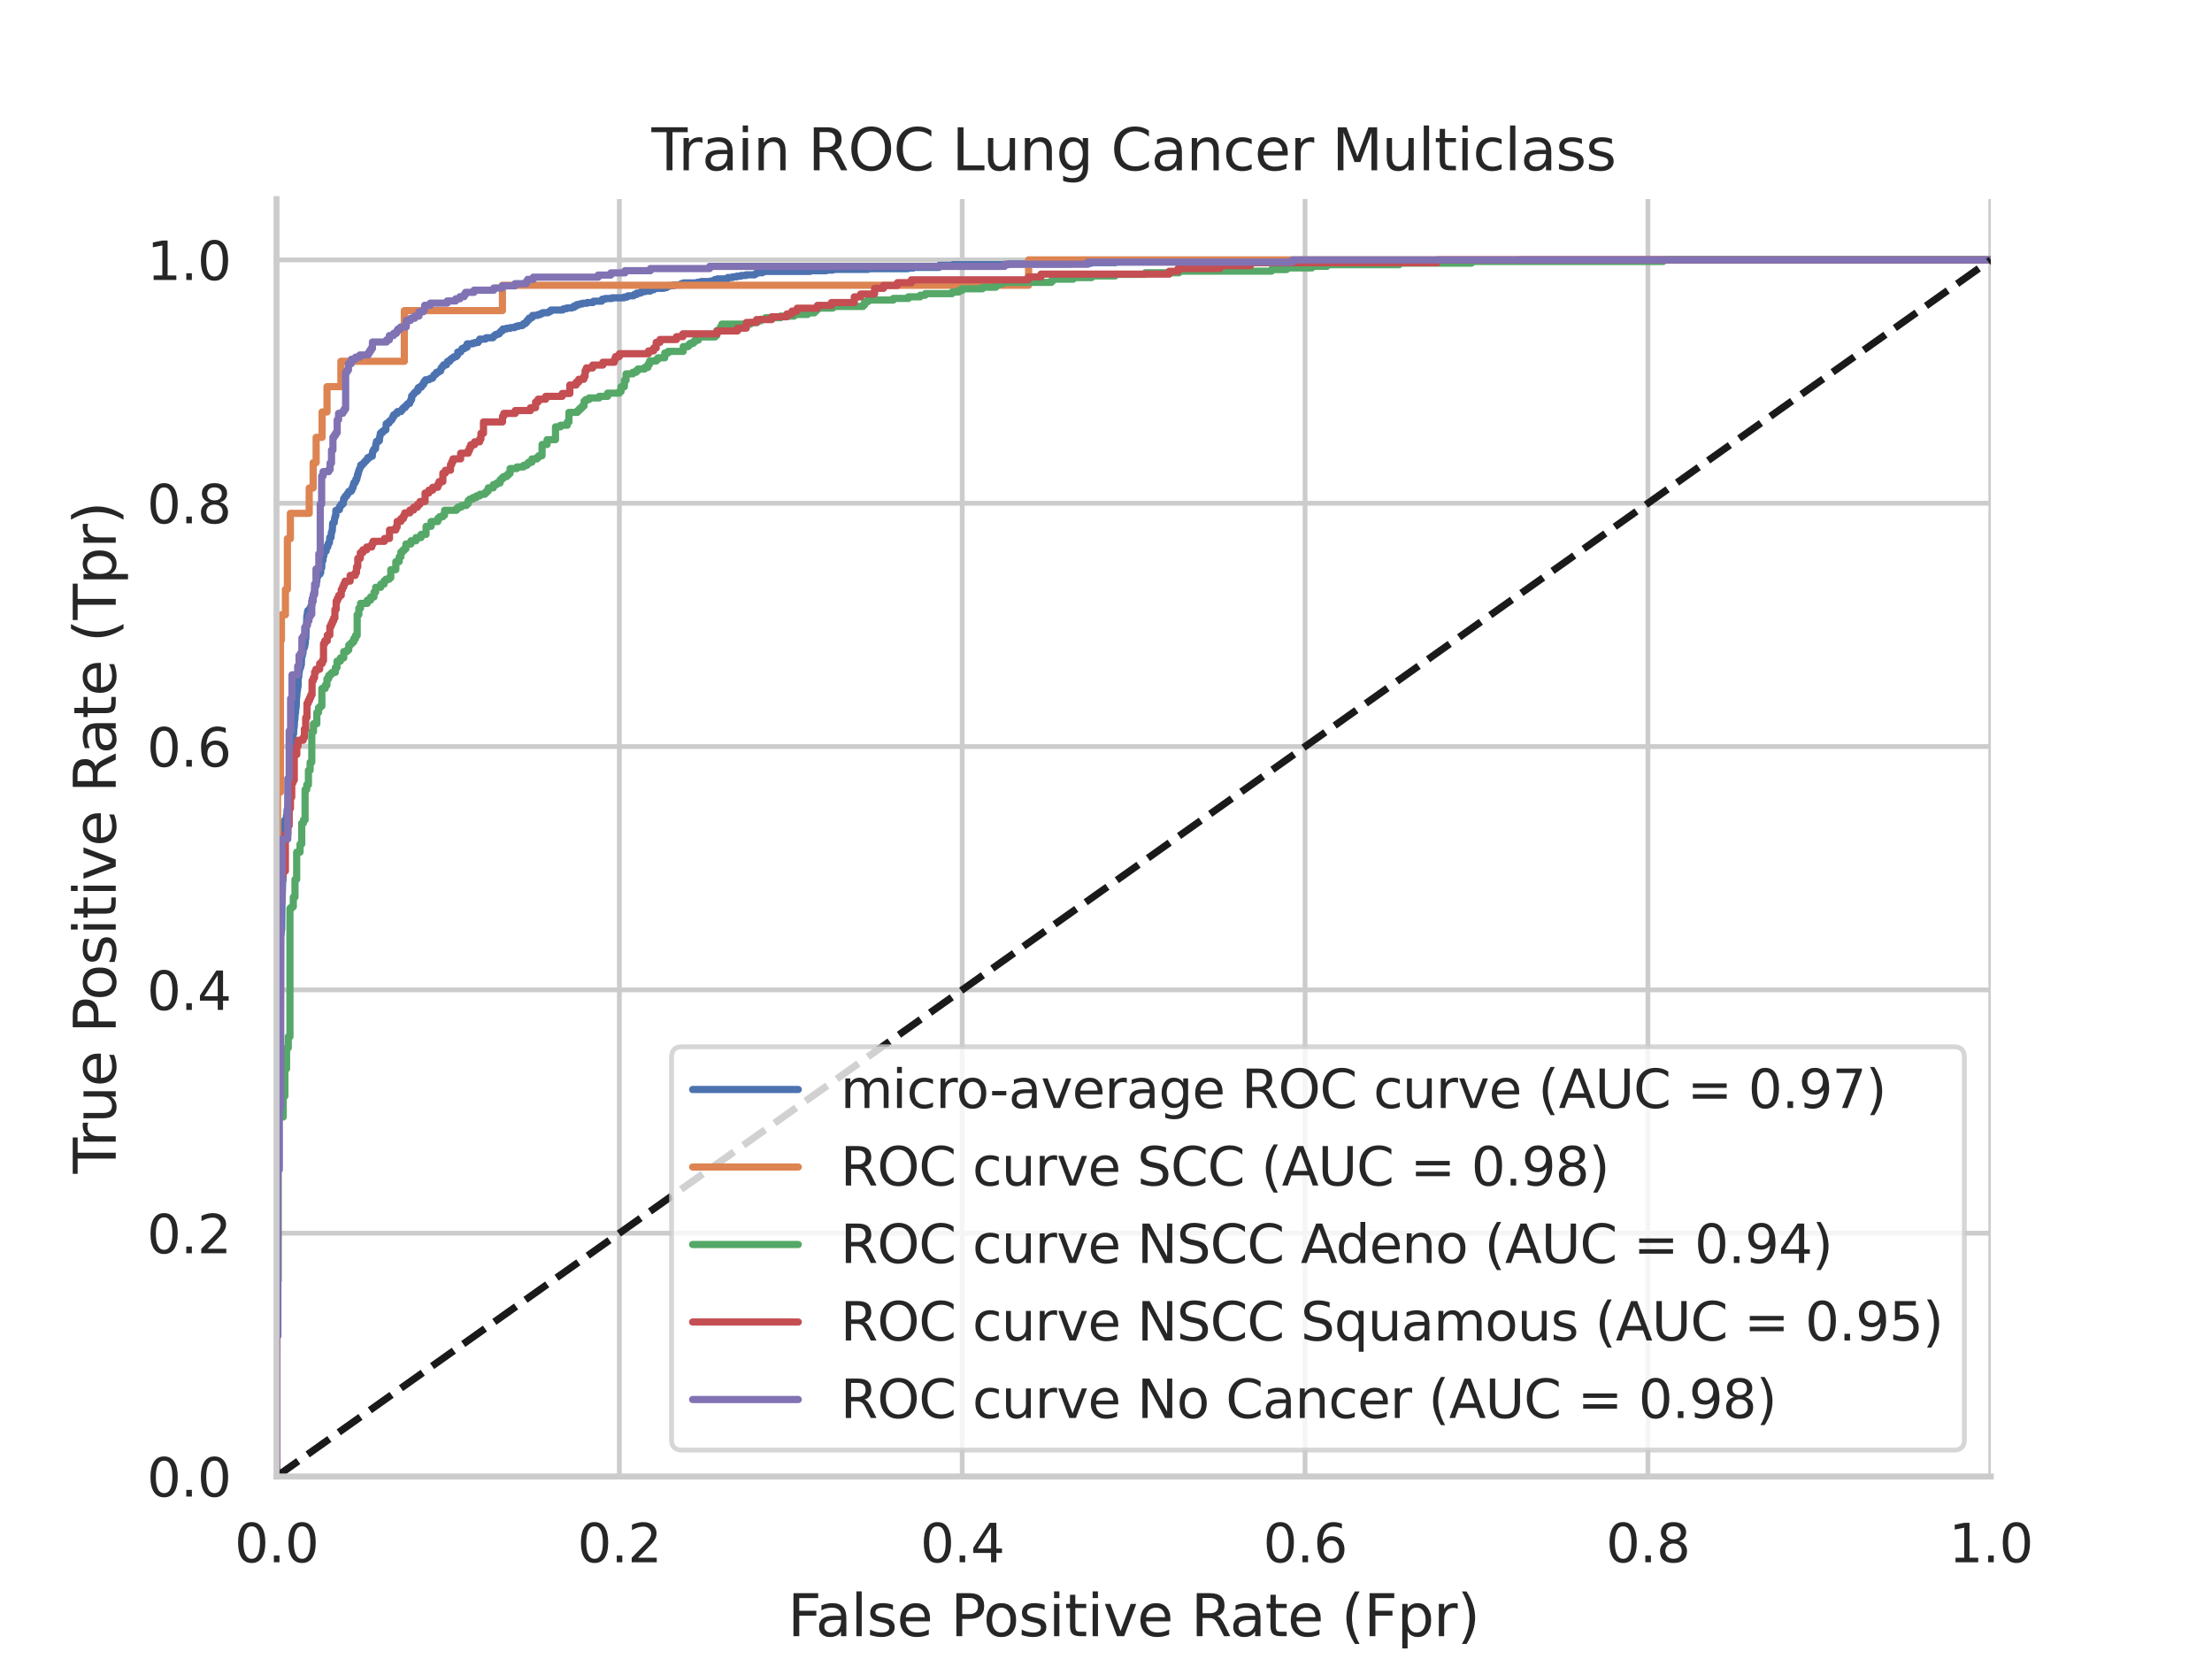 <?xml version="1.0" encoding="utf-8" standalone="no"?>
<!DOCTYPE svg PUBLIC "-//W3C//DTD SVG 1.1//EN"
  "http://www.w3.org/Graphics/SVG/1.1/DTD/svg11.dtd">
<svg xmlns:xlink="http://www.w3.org/1999/xlink" width="460.8pt" height="345.6pt" viewBox="0 0 460.8 345.6" xmlns="http://www.w3.org/2000/svg" version="1.1">
 <defs>
  <style type="text/css">*{stroke-linejoin: round; stroke-linecap: butt}</style>
 </defs>
 <g id="figure_1">
  <g id="patch_1">
   <path d="M 0 345.6 
L 460.8 345.6 
L 460.8 0 
L 0 0 
z
" style="fill: #ffffff"/>
  </g>
  <g id="axes_1">
   <g id="patch_2">
    <path d="M 57.6 307.584 
L 414.72 307.584 
L 414.72 41.472 
L 57.6 41.472 
z
" style="fill: #ffffff"/>
   </g>
   <g id="matplotlib.axis_1">
    <g id="xtick_1">
     <g id="line2d_1">
      <path d="M 57.6 307.584 
L 57.6 41.472 
" clip-path="url(#pd166c9246e)" style="fill: none; stroke: #cccccc; stroke-linecap: round"/>
     </g>
     <g id="text_1">
      <!-- 0.0 -->
      <g style="fill: #262626" transform="translate(48.853 325.442) scale(0.11 -0.11)">
       <defs>
        <path id="DejaVuSans-30" d="M 2034 4250 
Q 1547 4250 1301 3770 
Q 1056 3291 1056 2328 
Q 1056 1369 1301 889 
Q 1547 409 2034 409 
Q 2525 409 2770 889 
Q 3016 1369 3016 2328 
Q 3016 3291 2770 3770 
Q 2525 4250 2034 4250 
z
M 2034 4750 
Q 2819 4750 3233 4129 
Q 3647 3509 3647 2328 
Q 3647 1150 3233 529 
Q 2819 -91 2034 -91 
Q 1250 -91 836 529 
Q 422 1150 422 2328 
Q 422 3509 836 4129 
Q 1250 4750 2034 4750 
z
" transform="scale(0.016)"/>
        <path id="DejaVuSans-2e" d="M 684 794 
L 1344 794 
L 1344 0 
L 684 0 
L 684 794 
z
" transform="scale(0.016)"/>
       </defs>
       <use xlink:href="#DejaVuSans-30"/>
       <use xlink:href="#DejaVuSans-2e" x="63.623"/>
       <use xlink:href="#DejaVuSans-30" x="95.41"/>
      </g>
     </g>
    </g>
    <g id="xtick_2">
     <g id="line2d_2">
      <path d="M 129.024 307.584 
L 129.024 41.472 
" clip-path="url(#pd166c9246e)" style="fill: none; stroke: #cccccc; stroke-linecap: round"/>
     </g>
     <g id="text_2">
      <!-- 0.2 -->
      <g style="fill: #262626" transform="translate(120.277 325.442) scale(0.11 -0.11)">
       <defs>
        <path id="DejaVuSans-32" d="M 1228 531 
L 3431 531 
L 3431 0 
L 469 0 
L 469 531 
Q 828 903 1448 1529 
Q 2069 2156 2228 2338 
Q 2531 2678 2651 2914 
Q 2772 3150 2772 3378 
Q 2772 3750 2511 3984 
Q 2250 4219 1831 4219 
Q 1534 4219 1204 4116 
Q 875 4013 500 3803 
L 500 4441 
Q 881 4594 1212 4672 
Q 1544 4750 1819 4750 
Q 2544 4750 2975 4387 
Q 3406 4025 3406 3419 
Q 3406 3131 3298 2873 
Q 3191 2616 2906 2266 
Q 2828 2175 2409 1742 
Q 1991 1309 1228 531 
z
" transform="scale(0.016)"/>
       </defs>
       <use xlink:href="#DejaVuSans-30"/>
       <use xlink:href="#DejaVuSans-2e" x="63.623"/>
       <use xlink:href="#DejaVuSans-32" x="95.41"/>
      </g>
     </g>
    </g>
    <g id="xtick_3">
     <g id="line2d_3">
      <path d="M 200.448 307.584 
L 200.448 41.472 
" clip-path="url(#pd166c9246e)" style="fill: none; stroke: #cccccc; stroke-linecap: round"/>
     </g>
     <g id="text_3">
      <!-- 0.4 -->
      <g style="fill: #262626" transform="translate(191.701 325.442) scale(0.11 -0.11)">
       <defs>
        <path id="DejaVuSans-34" d="M 2419 4116 
L 825 1625 
L 2419 1625 
L 2419 4116 
z
M 2253 4666 
L 3047 4666 
L 3047 1625 
L 3713 1625 
L 3713 1100 
L 3047 1100 
L 3047 0 
L 2419 0 
L 2419 1100 
L 313 1100 
L 313 1709 
L 2253 4666 
z
" transform="scale(0.016)"/>
       </defs>
       <use xlink:href="#DejaVuSans-30"/>
       <use xlink:href="#DejaVuSans-2e" x="63.623"/>
       <use xlink:href="#DejaVuSans-34" x="95.41"/>
      </g>
     </g>
    </g>
    <g id="xtick_4">
     <g id="line2d_4">
      <path d="M 271.872 307.584 
L 271.872 41.472 
" clip-path="url(#pd166c9246e)" style="fill: none; stroke: #cccccc; stroke-linecap: round"/>
     </g>
     <g id="text_4">
      <!-- 0.6 -->
      <g style="fill: #262626" transform="translate(263.125 325.442) scale(0.11 -0.11)">
       <defs>
        <path id="DejaVuSans-36" d="M 2113 2584 
Q 1688 2584 1439 2293 
Q 1191 2003 1191 1497 
Q 1191 994 1439 701 
Q 1688 409 2113 409 
Q 2538 409 2786 701 
Q 3034 994 3034 1497 
Q 3034 2003 2786 2293 
Q 2538 2584 2113 2584 
z
M 3366 4563 
L 3366 3988 
Q 3128 4100 2886 4159 
Q 2644 4219 2406 4219 
Q 1781 4219 1451 3797 
Q 1122 3375 1075 2522 
Q 1259 2794 1537 2939 
Q 1816 3084 2150 3084 
Q 2853 3084 3261 2657 
Q 3669 2231 3669 1497 
Q 3669 778 3244 343 
Q 2819 -91 2113 -91 
Q 1303 -91 875 529 
Q 447 1150 447 2328 
Q 447 3434 972 4092 
Q 1497 4750 2381 4750 
Q 2619 4750 2861 4703 
Q 3103 4656 3366 4563 
z
" transform="scale(0.016)"/>
       </defs>
       <use xlink:href="#DejaVuSans-30"/>
       <use xlink:href="#DejaVuSans-2e" x="63.623"/>
       <use xlink:href="#DejaVuSans-36" x="95.41"/>
      </g>
     </g>
    </g>
    <g id="xtick_5">
     <g id="line2d_5">
      <path d="M 343.296 307.584 
L 343.296 41.472 
" clip-path="url(#pd166c9246e)" style="fill: none; stroke: #cccccc; stroke-linecap: round"/>
     </g>
     <g id="text_5">
      <!-- 0.8 -->
      <g style="fill: #262626" transform="translate(334.549 325.442) scale(0.11 -0.11)">
       <defs>
        <path id="DejaVuSans-38" d="M 2034 2216 
Q 1584 2216 1326 1975 
Q 1069 1734 1069 1313 
Q 1069 891 1326 650 
Q 1584 409 2034 409 
Q 2484 409 2743 651 
Q 3003 894 3003 1313 
Q 3003 1734 2745 1975 
Q 2488 2216 2034 2216 
z
M 1403 2484 
Q 997 2584 770 2862 
Q 544 3141 544 3541 
Q 544 4100 942 4425 
Q 1341 4750 2034 4750 
Q 2731 4750 3128 4425 
Q 3525 4100 3525 3541 
Q 3525 3141 3298 2862 
Q 3072 2584 2669 2484 
Q 3125 2378 3379 2068 
Q 3634 1759 3634 1313 
Q 3634 634 3220 271 
Q 2806 -91 2034 -91 
Q 1263 -91 848 271 
Q 434 634 434 1313 
Q 434 1759 690 2068 
Q 947 2378 1403 2484 
z
M 1172 3481 
Q 1172 3119 1398 2916 
Q 1625 2713 2034 2713 
Q 2441 2713 2670 2916 
Q 2900 3119 2900 3481 
Q 2900 3844 2670 4047 
Q 2441 4250 2034 4250 
Q 1625 4250 1398 4047 
Q 1172 3844 1172 3481 
z
" transform="scale(0.016)"/>
       </defs>
       <use xlink:href="#DejaVuSans-30"/>
       <use xlink:href="#DejaVuSans-2e" x="63.623"/>
       <use xlink:href="#DejaVuSans-38" x="95.41"/>
      </g>
     </g>
    </g>
    <g id="xtick_6">
     <g id="line2d_6">
      <path d="M 414.72 307.584 
L 414.72 41.472 
" clip-path="url(#pd166c9246e)" style="fill: none; stroke: #cccccc; stroke-linecap: round"/>
     </g>
     <g id="text_6">
      <!-- 1.0 -->
      <g style="fill: #262626" transform="translate(405.973 325.442) scale(0.11 -0.11)">
       <defs>
        <path id="DejaVuSans-31" d="M 794 531 
L 1825 531 
L 1825 4091 
L 703 3866 
L 703 4441 
L 1819 4666 
L 2450 4666 
L 2450 531 
L 3481 531 
L 3481 0 
L 794 0 
L 794 531 
z
" transform="scale(0.016)"/>
       </defs>
       <use xlink:href="#DejaVuSans-31"/>
       <use xlink:href="#DejaVuSans-2e" x="63.623"/>
       <use xlink:href="#DejaVuSans-30" x="95.41"/>
      </g>
     </g>
    </g>
    <g id="text_7">
     <!-- False Positive Rate (Fpr) -->
     <g style="fill: #262626" transform="translate(164.085 340.848) scale(0.12 -0.12)">
      <defs>
       <path id="DejaVuSans-46" d="M 628 4666 
L 3309 4666 
L 3309 4134 
L 1259 4134 
L 1259 2759 
L 3109 2759 
L 3109 2228 
L 1259 2228 
L 1259 0 
L 628 0 
L 628 4666 
z
" transform="scale(0.016)"/>
       <path id="DejaVuSans-61" d="M 2194 1759 
Q 1497 1759 1228 1600 
Q 959 1441 959 1056 
Q 959 750 1161 570 
Q 1363 391 1709 391 
Q 2188 391 2477 730 
Q 2766 1069 2766 1631 
L 2766 1759 
L 2194 1759 
z
M 3341 1997 
L 3341 0 
L 2766 0 
L 2766 531 
Q 2569 213 2275 61 
Q 1981 -91 1556 -91 
Q 1019 -91 701 211 
Q 384 513 384 1019 
Q 384 1609 779 1909 
Q 1175 2209 1959 2209 
L 2766 2209 
L 2766 2266 
Q 2766 2663 2505 2880 
Q 2244 3097 1772 3097 
Q 1472 3097 1187 3025 
Q 903 2953 641 2809 
L 641 3341 
Q 956 3463 1253 3523 
Q 1550 3584 1831 3584 
Q 2591 3584 2966 3190 
Q 3341 2797 3341 1997 
z
" transform="scale(0.016)"/>
       <path id="DejaVuSans-6c" d="M 603 4863 
L 1178 4863 
L 1178 0 
L 603 0 
L 603 4863 
z
" transform="scale(0.016)"/>
       <path id="DejaVuSans-73" d="M 2834 3397 
L 2834 2853 
Q 2591 2978 2328 3040 
Q 2066 3103 1784 3103 
Q 1356 3103 1142 2972 
Q 928 2841 928 2578 
Q 928 2378 1081 2264 
Q 1234 2150 1697 2047 
L 1894 2003 
Q 2506 1872 2764 1633 
Q 3022 1394 3022 966 
Q 3022 478 2636 193 
Q 2250 -91 1575 -91 
Q 1294 -91 989 -36 
Q 684 19 347 128 
L 347 722 
Q 666 556 975 473 
Q 1284 391 1588 391 
Q 1994 391 2212 530 
Q 2431 669 2431 922 
Q 2431 1156 2273 1281 
Q 2116 1406 1581 1522 
L 1381 1569 
Q 847 1681 609 1914 
Q 372 2147 372 2553 
Q 372 3047 722 3315 
Q 1072 3584 1716 3584 
Q 2034 3584 2315 3537 
Q 2597 3491 2834 3397 
z
" transform="scale(0.016)"/>
       <path id="DejaVuSans-65" d="M 3597 1894 
L 3597 1613 
L 953 1613 
Q 991 1019 1311 708 
Q 1631 397 2203 397 
Q 2534 397 2845 478 
Q 3156 559 3463 722 
L 3463 178 
Q 3153 47 2828 -22 
Q 2503 -91 2169 -91 
Q 1331 -91 842 396 
Q 353 884 353 1716 
Q 353 2575 817 3079 
Q 1281 3584 2069 3584 
Q 2775 3584 3186 3129 
Q 3597 2675 3597 1894 
z
M 3022 2063 
Q 3016 2534 2758 2815 
Q 2500 3097 2075 3097 
Q 1594 3097 1305 2825 
Q 1016 2553 972 2059 
L 3022 2063 
z
" transform="scale(0.016)"/>
       <path id="DejaVuSans-20" transform="scale(0.016)"/>
       <path id="DejaVuSans-50" d="M 1259 4147 
L 1259 2394 
L 2053 2394 
Q 2494 2394 2734 2622 
Q 2975 2850 2975 3272 
Q 2975 3691 2734 3919 
Q 2494 4147 2053 4147 
L 1259 4147 
z
M 628 4666 
L 2053 4666 
Q 2838 4666 3239 4311 
Q 3641 3956 3641 3272 
Q 3641 2581 3239 2228 
Q 2838 1875 2053 1875 
L 1259 1875 
L 1259 0 
L 628 0 
L 628 4666 
z
" transform="scale(0.016)"/>
       <path id="DejaVuSans-6f" d="M 1959 3097 
Q 1497 3097 1228 2736 
Q 959 2375 959 1747 
Q 959 1119 1226 758 
Q 1494 397 1959 397 
Q 2419 397 2687 759 
Q 2956 1122 2956 1747 
Q 2956 2369 2687 2733 
Q 2419 3097 1959 3097 
z
M 1959 3584 
Q 2709 3584 3137 3096 
Q 3566 2609 3566 1747 
Q 3566 888 3137 398 
Q 2709 -91 1959 -91 
Q 1206 -91 779 398 
Q 353 888 353 1747 
Q 353 2609 779 3096 
Q 1206 3584 1959 3584 
z
" transform="scale(0.016)"/>
       <path id="DejaVuSans-69" d="M 603 3500 
L 1178 3500 
L 1178 0 
L 603 0 
L 603 3500 
z
M 603 4863 
L 1178 4863 
L 1178 4134 
L 603 4134 
L 603 4863 
z
" transform="scale(0.016)"/>
       <path id="DejaVuSans-74" d="M 1172 4494 
L 1172 3500 
L 2356 3500 
L 2356 3053 
L 1172 3053 
L 1172 1153 
Q 1172 725 1289 603 
Q 1406 481 1766 481 
L 2356 481 
L 2356 0 
L 1766 0 
Q 1100 0 847 248 
Q 594 497 594 1153 
L 594 3053 
L 172 3053 
L 172 3500 
L 594 3500 
L 594 4494 
L 1172 4494 
z
" transform="scale(0.016)"/>
       <path id="DejaVuSans-76" d="M 191 3500 
L 800 3500 
L 1894 563 
L 2988 3500 
L 3597 3500 
L 2284 0 
L 1503 0 
L 191 3500 
z
" transform="scale(0.016)"/>
       <path id="DejaVuSans-52" d="M 2841 2188 
Q 3044 2119 3236 1894 
Q 3428 1669 3622 1275 
L 4263 0 
L 3584 0 
L 2988 1197 
Q 2756 1666 2539 1819 
Q 2322 1972 1947 1972 
L 1259 1972 
L 1259 0 
L 628 0 
L 628 4666 
L 2053 4666 
Q 2853 4666 3247 4331 
Q 3641 3997 3641 3322 
Q 3641 2881 3436 2590 
Q 3231 2300 2841 2188 
z
M 1259 4147 
L 1259 2491 
L 2053 2491 
Q 2509 2491 2742 2702 
Q 2975 2913 2975 3322 
Q 2975 3731 2742 3939 
Q 2509 4147 2053 4147 
L 1259 4147 
z
" transform="scale(0.016)"/>
       <path id="DejaVuSans-28" d="M 1984 4856 
Q 1566 4138 1362 3434 
Q 1159 2731 1159 2009 
Q 1159 1288 1364 580 
Q 1569 -128 1984 -844 
L 1484 -844 
Q 1016 -109 783 600 
Q 550 1309 550 2009 
Q 550 2706 781 3412 
Q 1013 4119 1484 4856 
L 1984 4856 
z
" transform="scale(0.016)"/>
       <path id="DejaVuSans-70" d="M 1159 525 
L 1159 -1331 
L 581 -1331 
L 581 3500 
L 1159 3500 
L 1159 2969 
Q 1341 3281 1617 3432 
Q 1894 3584 2278 3584 
Q 2916 3584 3314 3078 
Q 3713 2572 3713 1747 
Q 3713 922 3314 415 
Q 2916 -91 2278 -91 
Q 1894 -91 1617 61 
Q 1341 213 1159 525 
z
M 3116 1747 
Q 3116 2381 2855 2742 
Q 2594 3103 2138 3103 
Q 1681 3103 1420 2742 
Q 1159 2381 1159 1747 
Q 1159 1113 1420 752 
Q 1681 391 2138 391 
Q 2594 391 2855 752 
Q 3116 1113 3116 1747 
z
" transform="scale(0.016)"/>
       <path id="DejaVuSans-72" d="M 2631 2963 
Q 2534 3019 2420 3045 
Q 2306 3072 2169 3072 
Q 1681 3072 1420 2755 
Q 1159 2438 1159 1844 
L 1159 0 
L 581 0 
L 581 3500 
L 1159 3500 
L 1159 2956 
Q 1341 3275 1631 3429 
Q 1922 3584 2338 3584 
Q 2397 3584 2469 3576 
Q 2541 3569 2628 3553 
L 2631 2963 
z
" transform="scale(0.016)"/>
       <path id="DejaVuSans-29" d="M 513 4856 
L 1013 4856 
Q 1481 4119 1714 3412 
Q 1947 2706 1947 2009 
Q 1947 1309 1714 600 
Q 1481 -109 1013 -844 
L 513 -844 
Q 928 -128 1133 580 
Q 1338 1288 1338 2009 
Q 1338 2731 1133 3434 
Q 928 4138 513 4856 
z
" transform="scale(0.016)"/>
      </defs>
      <use xlink:href="#DejaVuSans-46"/>
      <use xlink:href="#DejaVuSans-61" x="48.395"/>
      <use xlink:href="#DejaVuSans-6c" x="109.674"/>
      <use xlink:href="#DejaVuSans-73" x="137.457"/>
      <use xlink:href="#DejaVuSans-65" x="189.557"/>
      <use xlink:href="#DejaVuSans-20" x="251.08"/>
      <use xlink:href="#DejaVuSans-50" x="282.867"/>
      <use xlink:href="#DejaVuSans-6f" x="339.545"/>
      <use xlink:href="#DejaVuSans-73" x="400.727"/>
      <use xlink:href="#DejaVuSans-69" x="452.826"/>
      <use xlink:href="#DejaVuSans-74" x="480.609"/>
      <use xlink:href="#DejaVuSans-69" x="519.818"/>
      <use xlink:href="#DejaVuSans-76" x="547.602"/>
      <use xlink:href="#DejaVuSans-65" x="606.781"/>
      <use xlink:href="#DejaVuSans-20" x="668.305"/>
      <use xlink:href="#DejaVuSans-52" x="700.092"/>
      <use xlink:href="#DejaVuSans-61" x="767.324"/>
      <use xlink:href="#DejaVuSans-74" x="828.604"/>
      <use xlink:href="#DejaVuSans-65" x="867.812"/>
      <use xlink:href="#DejaVuSans-20" x="929.336"/>
      <use xlink:href="#DejaVuSans-28" x="961.123"/>
      <use xlink:href="#DejaVuSans-46" x="1000.137"/>
      <use xlink:href="#DejaVuSans-70" x="1057.656"/>
      <use xlink:href="#DejaVuSans-72" x="1121.133"/>
      <use xlink:href="#DejaVuSans-29" x="1162.246"/>
     </g>
    </g>
   </g>
   <g id="matplotlib.axis_2">
    <g id="ytick_1">
     <g id="line2d_7">
      <path d="M 57.6 307.584 
L 414.72 307.584 
" clip-path="url(#pd166c9246e)" style="fill: none; stroke: #cccccc; stroke-linecap: round"/>
     </g>
     <g id="text_8">
      <!-- 0.0 -->
      <g style="fill: #262626" transform="translate(30.607 311.763) scale(0.11 -0.11)">
       <use xlink:href="#DejaVuSans-30"/>
       <use xlink:href="#DejaVuSans-2e" x="63.623"/>
       <use xlink:href="#DejaVuSans-30" x="95.41"/>
      </g>
     </g>
    </g>
    <g id="ytick_2">
     <g id="line2d_8">
      <path d="M 57.6 256.896 
L 414.72 256.896 
" clip-path="url(#pd166c9246e)" style="fill: none; stroke: #cccccc; stroke-linecap: round"/>
     </g>
     <g id="text_9">
      <!-- 0.2 -->
      <g style="fill: #262626" transform="translate(30.607 261.075) scale(0.11 -0.11)">
       <use xlink:href="#DejaVuSans-30"/>
       <use xlink:href="#DejaVuSans-2e" x="63.623"/>
       <use xlink:href="#DejaVuSans-32" x="95.41"/>
      </g>
     </g>
    </g>
    <g id="ytick_3">
     <g id="line2d_9">
      <path d="M 57.6 206.208 
L 414.72 206.208 
" clip-path="url(#pd166c9246e)" style="fill: none; stroke: #cccccc; stroke-linecap: round"/>
     </g>
     <g id="text_10">
      <!-- 0.4 -->
      <g style="fill: #262626" transform="translate(30.607 210.387) scale(0.11 -0.11)">
       <use xlink:href="#DejaVuSans-30"/>
       <use xlink:href="#DejaVuSans-2e" x="63.623"/>
       <use xlink:href="#DejaVuSans-34" x="95.41"/>
      </g>
     </g>
    </g>
    <g id="ytick_4">
     <g id="line2d_10">
      <path d="M 57.6 155.52 
L 414.72 155.52 
" clip-path="url(#pd166c9246e)" style="fill: none; stroke: #cccccc; stroke-linecap: round"/>
     </g>
     <g id="text_11">
      <!-- 0.6 -->
      <g style="fill: #262626" transform="translate(30.607 159.699) scale(0.11 -0.11)">
       <use xlink:href="#DejaVuSans-30"/>
       <use xlink:href="#DejaVuSans-2e" x="63.623"/>
       <use xlink:href="#DejaVuSans-36" x="95.41"/>
      </g>
     </g>
    </g>
    <g id="ytick_5">
     <g id="line2d_11">
      <path d="M 57.6 104.832 
L 414.72 104.832 
" clip-path="url(#pd166c9246e)" style="fill: none; stroke: #cccccc; stroke-linecap: round"/>
     </g>
     <g id="text_12">
      <!-- 0.8 -->
      <g style="fill: #262626" transform="translate(30.607 109.011) scale(0.11 -0.11)">
       <use xlink:href="#DejaVuSans-30"/>
       <use xlink:href="#DejaVuSans-2e" x="63.623"/>
       <use xlink:href="#DejaVuSans-38" x="95.41"/>
      </g>
     </g>
    </g>
    <g id="ytick_6">
     <g id="line2d_12">
      <path d="M 57.6 54.144 
L 414.72 54.144 
" clip-path="url(#pd166c9246e)" style="fill: none; stroke: #cccccc; stroke-linecap: round"/>
     </g>
     <g id="text_13">
      <!-- 1.0 -->
      <g style="fill: #262626" transform="translate(30.607 58.323) scale(0.11 -0.11)">
       <use xlink:href="#DejaVuSans-31"/>
       <use xlink:href="#DejaVuSans-2e" x="63.623"/>
       <use xlink:href="#DejaVuSans-30" x="95.41"/>
      </g>
     </g>
    </g>
    <g id="text_14">
     <!-- True Positive Rate (Tpr) -->
     <g style="fill: #262626" transform="translate(24.111 244.493) rotate(-90) scale(0.12 -0.12)">
      <defs>
       <path id="DejaVuSans-54" d="M -19 4666 
L 3928 4666 
L 3928 4134 
L 2272 4134 
L 2272 0 
L 1638 0 
L 1638 4134 
L -19 4134 
L -19 4666 
z
" transform="scale(0.016)"/>
       <path id="DejaVuSans-75" d="M 544 1381 
L 544 3500 
L 1119 3500 
L 1119 1403 
Q 1119 906 1312 657 
Q 1506 409 1894 409 
Q 2359 409 2629 706 
Q 2900 1003 2900 1516 
L 2900 3500 
L 3475 3500 
L 3475 0 
L 2900 0 
L 2900 538 
Q 2691 219 2414 64 
Q 2138 -91 1772 -91 
Q 1169 -91 856 284 
Q 544 659 544 1381 
z
M 1991 3584 
L 1991 3584 
z
" transform="scale(0.016)"/>
      </defs>
      <use xlink:href="#DejaVuSans-54"/>
      <use xlink:href="#DejaVuSans-72" x="46.334"/>
      <use xlink:href="#DejaVuSans-75" x="87.447"/>
      <use xlink:href="#DejaVuSans-65" x="150.826"/>
      <use xlink:href="#DejaVuSans-20" x="212.35"/>
      <use xlink:href="#DejaVuSans-50" x="244.137"/>
      <use xlink:href="#DejaVuSans-6f" x="300.814"/>
      <use xlink:href="#DejaVuSans-73" x="361.996"/>
      <use xlink:href="#DejaVuSans-69" x="414.096"/>
      <use xlink:href="#DejaVuSans-74" x="441.879"/>
      <use xlink:href="#DejaVuSans-69" x="481.088"/>
      <use xlink:href="#DejaVuSans-76" x="508.871"/>
      <use xlink:href="#DejaVuSans-65" x="568.051"/>
      <use xlink:href="#DejaVuSans-20" x="629.574"/>
      <use xlink:href="#DejaVuSans-52" x="661.361"/>
      <use xlink:href="#DejaVuSans-61" x="728.594"/>
      <use xlink:href="#DejaVuSans-74" x="789.873"/>
      <use xlink:href="#DejaVuSans-65" x="829.082"/>
      <use xlink:href="#DejaVuSans-20" x="890.605"/>
      <use xlink:href="#DejaVuSans-28" x="922.393"/>
      <use xlink:href="#DejaVuSans-54" x="961.406"/>
      <use xlink:href="#DejaVuSans-70" x="1022.49"/>
      <use xlink:href="#DejaVuSans-72" x="1085.967"/>
      <use xlink:href="#DejaVuSans-29" x="1127.08"/>
     </g>
    </g>
   </g>
   <g id="line2d_13">
    <path d="M 57.6 307.584 
L 57.667 267.671 
L 57.734 267.671 
L 57.802 242.567 
L 57.869 242.567 
L 57.936 233.964 
L 58.003 233.964 
L 58.07 232.553 
L 58.138 232.553 
L 58.205 221.976 
L 58.272 221.976 
L 58.339 214.783 
L 58.406 214.783 
L 58.473 194.756 
L 58.541 194.756 
L 58.608 193.628 
L 58.675 193.628 
L 58.742 186.435 
L 58.809 186.435 
L 58.877 183.473 
L 58.944 183.473 
L 59.011 179.806 
L 59.078 179.806 
L 59.145 174.729 
L 59.213 174.729 
L 59.28 170.921 
L 59.616 170.921 
L 59.683 169.934 
L 59.75 169.934 
L 59.817 168.664 
L 59.884 168.664 
L 59.952 168.1 
L 60.019 168.1 
L 60.086 165.139 
L 60.22 165.139 
L 60.288 162.882 
L 60.355 162.882 
L 60.422 161.754 
L 60.489 161.754 
L 60.556 159.356 
L 60.624 159.356 
L 60.691 158.51 
L 60.758 158.51 
L 60.825 155.971 
L 60.892 155.971 
L 60.96 154.561 
L 61.027 154.561 
L 61.027 152.869 
L 61.161 152.869 
L 61.228 151.458 
L 61.296 151.458 
L 61.363 149.907 
L 61.43 149.907 
L 61.497 148.496 
L 61.564 148.496 
L 61.631 147.368 
L 61.699 147.368 
L 61.766 145.112 
L 61.833 145.112 
L 61.9 143.842 
L 61.967 143.842 
L 62.035 142.996 
L 62.102 142.996 
L 62.102 141.022 
L 62.236 141.022 
L 62.303 139.893 
L 62.371 139.893 
L 62.438 139.188 
L 62.505 139.188 
L 62.505 139.047 
L 62.639 139.047 
L 62.639 138.483 
L 62.774 138.483 
L 62.841 136.65 
L 62.975 136.65 
L 63.042 136.085 
L 63.11 136.085 
L 63.177 135.098 
L 63.311 135.098 
L 63.378 134.816 
L 63.446 134.816 
L 63.513 134.111 
L 63.58 134.111 
L 63.647 132.983 
L 63.714 132.983 
L 63.782 130.585 
L 63.849 130.585 
L 63.916 128.328 
L 63.983 128.328 
L 64.05 127.482 
L 64.118 127.482 
L 64.118 127.2 
L 64.453 127.2 
L 64.521 126.777 
L 64.655 126.777 
L 64.722 126.354 
L 64.857 126.354 
L 64.924 125.931 
L 64.991 125.931 
L 65.058 124.662 
L 65.193 124.662 
L 65.26 124.097 
L 65.394 124.097 
L 65.394 123.533 
L 65.529 123.533 
L 65.596 122.405 
L 65.663 122.405 
L 65.73 121.982 
L 65.864 121.982 
L 65.932 121.136 
L 65.999 121.136 
L 66.066 120.148 
L 66.2 120.148 
L 66.268 119.584 
L 66.671 119.584 
L 66.738 119.302 
L 66.805 119.302 
L 66.805 118.315 
L 67.007 118.315 
L 67.074 116.905 
L 67.141 116.905 
L 67.141 116.764 
L 67.275 116.764 
L 67.343 115.776 
L 67.477 115.776 
L 67.544 115.071 
L 67.611 115.071 
L 67.679 114.789 
L 67.947 114.789 
L 68.015 113.943 
L 68.283 113.943 
L 68.351 113.238 
L 68.485 113.238 
L 68.485 113.097 
L 68.619 113.097 
L 68.687 111.968 
L 68.955 111.968 
L 69.022 110.981 
L 69.09 110.981 
L 69.157 110.558 
L 69.224 110.558 
L 69.291 109.007 
L 69.426 109.007 
L 69.426 108.866 
L 69.627 108.866 
L 69.694 108.019 
L 69.762 108.019 
L 69.829 107.455 
L 69.963 107.455 
L 69.963 106.327 
L 70.232 106.327 
L 70.232 106.186 
L 70.702 106.186 
L 70.769 105.481 
L 70.971 105.481 
L 71.038 105.058 
L 71.374 105.058 
L 71.374 104.917 
L 71.509 104.917 
L 71.576 103.929 
L 71.643 103.929 
L 71.643 103.788 
L 71.844 103.788 
L 71.912 103.365 
L 72.18 103.365 
L 72.18 103.083 
L 72.382 103.083 
L 72.382 102.801 
L 72.516 102.801 
L 72.584 102.519 
L 72.651 102.519 
L 72.651 102.378 
L 73.121 102.378 
L 73.121 102.237 
L 73.255 102.237 
L 73.323 101.673 
L 73.524 101.673 
L 73.591 100.968 
L 73.726 100.968 
L 73.726 100.545 
L 73.995 100.545 
L 74.062 100.262 
L 74.129 100.262 
L 74.129 99.839 
L 74.331 99.839 
L 74.398 99.275 
L 74.465 99.275 
L 74.465 98.852 
L 74.599 98.852 
L 74.667 98.288 
L 74.734 98.288 
L 74.801 97.865 
L 74.868 97.865 
L 74.935 97.583 
L 75.002 97.583 
L 75.07 97.301 
L 75.137 97.301 
L 75.137 96.878 
L 75.473 96.878 
L 75.54 96.596 
L 75.742 96.596 
L 75.742 96.455 
L 75.876 96.455 
L 75.943 96.172 
L 76.078 96.172 
L 76.078 96.031 
L 76.279 96.031 
L 76.346 95.749 
L 76.548 95.749 
L 76.615 95.326 
L 77.018 95.326 
L 77.018 95.185 
L 77.153 95.185 
L 77.153 95.044 
L 77.556 95.044 
L 77.623 94.057 
L 77.757 94.057 
L 77.824 93.634 
L 77.959 93.634 
L 77.959 93.493 
L 78.228 93.493 
L 78.295 92.506 
L 78.362 92.506 
L 78.429 91.941 
L 78.9 91.941 
L 78.9 91.8 
L 79.034 91.8 
L 79.101 90.954 
L 79.168 90.954 
L 79.235 90.249 
L 79.37 90.249 
L 79.37 90.108 
L 79.706 90.108 
L 79.706 89.826 
L 79.907 89.826 
L 79.907 89.685 
L 80.176 89.685 
L 80.176 89.544 
L 80.378 89.544 
L 80.445 88.274 
L 80.647 88.274 
L 80.647 88.133 
L 81.05 88.133 
L 81.117 87.71 
L 81.318 87.71 
L 81.318 87.569 
L 81.52 87.569 
L 81.52 87.428 
L 81.654 87.428 
L 81.722 87.146 
L 81.789 87.146 
L 81.789 86.864 
L 81.99 86.864 
L 81.99 86.441 
L 82.259 86.441 
L 82.259 86.3 
L 82.393 86.3 
L 82.393 86.159 
L 82.729 86.159 
L 82.797 85.736 
L 83.536 85.736 
L 83.603 85.454 
L 83.804 85.454 
L 83.804 85.172 
L 83.939 85.172 
L 83.939 85.031 
L 84.073 85.031 
L 84.073 84.89 
L 84.409 84.89 
L 84.409 84.608 
L 84.611 84.608 
L 84.611 84.467 
L 84.745 84.467 
L 84.812 84.184 
L 85.014 84.184 
L 85.014 84.043 
L 85.35 84.043 
L 85.417 83.62 
L 85.484 83.62 
L 85.484 83.479 
L 85.619 83.479 
L 85.619 83.197 
L 85.753 83.197 
L 85.753 82.492 
L 85.887 82.492 
L 85.887 82.351 
L 86.022 82.351 
L 86.022 82.21 
L 86.156 82.21 
L 86.223 81.928 
L 86.358 81.928 
L 86.358 81.787 
L 86.492 81.787 
L 86.492 81.646 
L 86.761 81.646 
L 86.828 81.364 
L 87.097 81.364 
L 87.097 80.8 
L 87.298 80.8 
L 87.298 80.659 
L 87.769 80.659 
L 87.769 80.377 
L 87.97 80.377 
L 87.97 80.094 
L 88.239 80.094 
L 88.306 79.53 
L 88.575 79.53 
L 88.642 79.107 
L 89.381 79.107 
L 89.381 78.966 
L 89.583 78.966 
L 89.583 78.825 
L 90.053 78.825 
L 90.053 78.684 
L 90.188 78.684 
L 90.255 78.402 
L 90.322 78.402 
L 90.389 78.12 
L 90.591 78.12 
L 90.591 77.979 
L 90.792 77.979 
L 90.792 77.838 
L 90.927 77.838 
L 90.927 77.556 
L 91.33 77.556 
L 91.33 77.415 
L 91.531 77.415 
L 91.531 77.274 
L 91.8 77.274 
L 91.867 76.71 
L 92.002 76.71 
L 92.069 76.428 
L 92.271 76.428 
L 92.271 76.287 
L 92.405 76.287 
L 92.405 76.004 
L 93.01 76.004 
L 93.077 75.581 
L 93.211 75.581 
L 93.211 75.299 
L 93.682 75.299 
L 93.682 75.017 
L 93.816 75.017 
L 93.816 74.876 
L 94.018 74.876 
L 94.018 74.735 
L 94.152 74.735 
L 94.152 74.594 
L 94.421 74.594 
L 94.421 74.453 
L 94.555 74.453 
L 94.555 74.312 
L 95.025 74.312 
L 95.025 74.171 
L 95.16 74.171 
L 95.16 74.03 
L 95.294 74.03 
L 95.361 73.325 
L 95.966 73.325 
L 96.033 73.043 
L 96.1 73.043 
L 96.1 72.902 
L 96.235 72.902 
L 96.235 72.62 
L 96.772 72.62 
L 96.772 72.338 
L 97.31 72.338 
L 97.31 71.632 
L 98.452 71.632 
L 98.452 71.491 
L 98.922 71.491 
L 98.922 71.35 
L 99.594 71.35 
L 99.662 71.068 
L 99.796 71.068 
L 99.863 70.786 
L 99.93 70.786 
L 99.93 70.645 
L 101.14 70.645 
L 101.14 70.504 
L 101.274 70.504 
L 101.274 70.363 
L 102.685 70.363 
L 102.752 70.081 
L 102.954 70.081 
L 102.954 69.94 
L 103.088 69.94 
L 103.088 69.799 
L 103.29 69.799 
L 103.29 69.658 
L 103.76 69.658 
L 103.76 69.517 
L 104.029 69.517 
L 104.096 69.235 
L 104.231 69.235 
L 104.231 69.094 
L 104.365 69.094 
L 104.365 68.953 
L 104.634 68.953 
L 104.634 68.812 
L 104.768 68.812 
L 104.768 68.53 
L 105.507 68.53 
L 105.507 68.389 
L 106.313 68.389 
L 106.313 68.248 
L 107.187 68.248 
L 107.187 68.106 
L 107.523 68.106 
L 107.523 67.965 
L 108.06 67.965 
L 108.06 67.824 
L 108.8 67.824 
L 108.8 67.683 
L 109.001 67.683 
L 109.068 67.401 
L 109.471 67.401 
L 109.471 67.26 
L 109.606 67.26 
L 109.606 67.119 
L 109.74 67.119 
L 109.74 66.837 
L 109.875 66.837 
L 109.875 66.696 
L 110.143 66.696 
L 110.211 66.273 
L 110.614 66.273 
L 110.614 66.132 
L 110.882 66.132 
L 110.95 65.709 
L 111.957 65.709 
L 111.957 65.568 
L 112.428 65.568 
L 112.428 65.427 
L 112.764 65.427 
L 112.764 65.286 
L 113.033 65.286 
L 113.033 65.145 
L 114.175 65.145 
L 114.175 65.004 
L 114.444 65.004 
L 114.444 64.863 
L 114.712 64.863 
L 114.78 64.581 
L 117.198 64.581 
L 117.198 64.44 
L 117.467 64.44 
L 117.467 64.299 
L 118.072 64.299 
L 118.072 64.157 
L 119.147 64.157 
L 119.147 64.016 
L 119.617 64.016 
L 119.617 63.734 
L 120.088 63.734 
L 120.155 63.452 
L 120.76 63.452 
L 120.76 63.311 
L 121.364 63.311 
L 121.364 63.17 
L 122.305 63.17 
L 122.305 63.029 
L 123.514 63.029 
L 123.514 62.888 
L 123.649 62.888 
L 123.649 62.747 
L 125.328 62.747 
L 125.396 62.465 
L 125.463 62.465 
L 125.463 62.324 
L 126.068 62.324 
L 126.068 62.183 
L 127.479 62.183 
L 127.479 62.042 
L 129.965 62.042 
L 129.965 61.901 
L 130.569 61.901 
L 130.569 61.76 
L 130.838 61.76 
L 130.838 61.619 
L 131.98 61.619 
L 131.98 61.478 
L 132.115 61.478 
L 132.115 61.337 
L 132.652 61.337 
L 132.652 61.055 
L 133.459 61.055 
L 133.526 60.773 
L 134.265 60.773 
L 134.265 60.632 
L 135.474 60.632 
L 135.474 60.35 
L 136.213 60.35 
L 136.281 60.067 
L 138.229 60.067 
L 138.229 59.926 
L 138.834 59.926 
L 138.834 59.785 
L 138.968 59.785 
L 138.968 59.644 
L 139.439 59.644 
L 139.439 59.503 
L 140.379 59.503 
L 140.379 59.362 
L 141.925 59.362 
L 141.925 59.08 
L 142.395 59.08 
L 142.395 58.939 
L 145.284 58.939 
L 145.284 58.798 
L 146.023 58.798 
L 146.023 58.657 
L 148.173 58.657 
L 148.173 58.516 
L 148.913 58.516 
L 148.913 58.234 
L 149.45 58.234 
L 149.45 58.093 
L 151.6 58.093 
L 151.6 57.811 
L 152.608 57.811 
L 152.608 57.67 
L 153.482 57.67 
L 153.482 57.529 
L 154.355 57.529 
L 154.355 57.388 
L 155.43 57.388 
L 155.43 57.247 
L 157.244 57.247 
L 157.244 57.106 
L 157.446 57.106 
L 157.446 56.965 
L 157.715 56.965 
L 157.715 56.824 
L 158.79 56.824 
L 158.79 56.683 
L 159.058 56.683 
L 159.058 56.542 
L 168.734 56.542 
L 168.734 56.401 
L 172.093 56.401 
L 172.093 56.26 
L 173.504 56.26 
L 173.504 56.118 
L 180.828 56.118 
L 180.828 55.977 
L 189.093 55.977 
L 189.093 55.836 
L 190.235 55.836 
L 190.235 55.695 
L 195.61 55.695 
L 195.677 55.272 
L 198.499 55.272 
L 198.499 55.131 
L 210.056 55.131 
L 210.056 54.99 
L 222.957 54.99 
L 222.957 54.849 
L 227.257 54.849 
L 227.257 54.708 
L 232.364 54.708 
L 232.364 54.567 
L 247.28 54.567 
L 247.28 54.426 
L 291.223 54.426 
L 291.223 54.285 
L 316.487 54.285 
L 316.487 54.144 
L 414.72 54.144 
L 414.72 54.144 
" clip-path="url(#pd166c9246e)" style="fill: none; stroke: #4c72b0; stroke-width: 1.5; stroke-linecap: round"/>
   </g>
   <g id="line2d_14">
    <path d="M 57.6 307.584 
L 57.6 302.304 
L 57.6 186.144 
L 57.806 186.144 
L 57.806 165.024 
L 58.426 165.024 
L 58.426 133.344 
L 58.632 133.344 
L 58.632 128.064 
L 59.458 128.064 
L 59.458 122.784 
L 59.871 122.784 
L 59.871 112.224 
L 60.49 112.224 
L 60.49 106.944 
L 64.412 106.944 
L 64.412 101.664 
L 65.238 101.664 
L 65.238 96.384 
L 65.857 96.384 
L 65.857 91.104 
L 67.096 91.104 
L 67.096 85.824 
L 68.128 85.824 
L 68.128 80.544 
L 71.018 80.544 
L 71.018 75.264 
L 84.229 75.264 
L 84.229 64.704 
L 104.666 64.704 
L 104.666 59.424 
L 214.279 59.424 
L 214.279 54.144 
L 414.72 54.144 
" clip-path="url(#pd166c9246e)" style="fill: none; stroke: #dd8452; stroke-width: 1.5; stroke-linecap: round"/>
   </g>
   <g id="line2d_15">
    <path d="M 57.6 307.584 
L 57.6 266.793 
L 57.95 266.793 
L 57.95 233.023 
L 58.3 233.023 
L 58.3 232.689 
L 59 232.689 
L 59 228.342 
L 59.351 228.342 
L 59.351 222.658 
L 59.701 222.658 
L 59.701 218.312 
L 60.051 218.312 
L 60.051 215.971 
L 60.401 215.971 
L 60.401 189.223 
L 60.751 189.223 
L 60.751 188.888 
L 61.101 188.888 
L 61.101 186.882 
L 61.451 186.882 
L 61.451 183.204 
L 61.801 183.204 
L 61.801 177.52 
L 62.502 177.52 
L 62.502 175.849 
L 62.852 175.849 
L 62.852 171.502 
L 63.202 171.502 
L 63.202 170.833 
L 63.552 170.833 
L 63.552 164.481 
L 63.902 164.481 
L 63.902 163.478 
L 64.252 163.478 
L 64.252 160.468 
L 64.602 160.468 
L 64.602 158.797 
L 64.952 158.797 
L 64.952 152.444 
L 65.303 152.444 
L 65.303 150.772 
L 66.003 150.772 
L 66.003 148.432 
L 66.353 148.432 
L 66.353 147.429 
L 66.703 147.429 
L 66.703 147.094 
L 67.053 147.094 
L 67.053 143.416 
L 67.753 143.416 
L 67.753 142.748 
L 68.104 142.748 
L 68.104 141.41 
L 68.454 141.41 
L 68.454 140.742 
L 68.804 140.742 
L 68.804 140.407 
L 69.154 140.407 
L 69.154 140.073 
L 69.854 140.073 
L 69.854 139.07 
L 70.204 139.07 
L 70.204 137.732 
L 70.904 137.732 
L 70.904 137.064 
L 71.605 137.064 
L 71.605 135.726 
L 72.305 135.726 
L 72.305 135.392 
L 72.655 135.392 
L 72.655 134.389 
L 73.005 134.389 
L 73.005 134.055 
L 73.355 134.055 
L 73.355 133.72 
L 73.705 133.72 
L 73.705 133.051 
L 74.056 133.051 
L 74.056 132.383 
L 74.406 132.383 
L 74.406 128.036 
L 74.756 128.036 
L 74.756 126.699 
L 75.106 126.699 
L 75.106 125.696 
L 76.506 125.696 
L 76.506 125.027 
L 77.207 125.027 
L 77.207 124.358 
L 77.907 124.358 
L 77.907 123.355 
L 78.257 123.355 
L 78.257 122.352 
L 79.307 122.352 
L 79.307 121.683 
L 80.008 121.683 
L 80.008 121.015 
L 80.358 121.015 
L 80.358 120.68 
L 81.058 120.68 
L 81.058 120.346 
L 81.408 120.346 
L 81.408 118.674 
L 82.458 118.674 
L 82.458 117.002 
L 83.159 117.002 
L 83.159 115.999 
L 83.509 115.999 
L 83.509 114.996 
L 83.859 114.996 
L 83.859 114.662 
L 84.209 114.662 
L 84.209 114.328 
L 84.559 114.328 
L 84.559 113.325 
L 85.609 113.325 
L 85.609 112.656 
L 86.66 112.656 
L 86.66 111.987 
L 87.71 111.987 
L 87.71 111.318 
L 88.76 111.318 
L 88.76 109.647 
L 89.811 109.647 
L 89.811 108.644 
L 91.211 108.644 
L 91.211 107.975 
L 91.561 107.975 
L 91.561 107.641 
L 92.262 107.641 
L 92.262 107.306 
L 92.612 107.306 
L 92.612 106.303 
L 95.063 106.303 
L 95.063 105.969 
L 95.413 105.969 
L 95.413 105.634 
L 96.113 105.634 
L 96.113 105.3 
L 97.163 105.3 
L 97.163 104.966 
L 97.513 104.966 
L 97.513 104.297 
L 97.864 104.297 
L 97.864 103.963 
L 98.564 103.963 
L 98.564 103.628 
L 99.264 103.628 
L 99.264 103.294 
L 99.964 103.294 
L 99.964 102.96 
L 101.015 102.96 
L 101.015 102.625 
L 101.365 102.625 
L 101.365 102.291 
L 101.715 102.291 
L 101.715 101.622 
L 102.765 101.622 
L 102.765 100.953 
L 103.465 100.953 
L 103.465 100.619 
L 104.166 100.619 
L 104.166 99.95 
L 104.516 99.95 
L 104.516 99.616 
L 104.866 99.616 
L 104.866 99.282 
L 105.566 99.282 
L 105.566 98.947 
L 105.916 98.947 
L 105.916 98.613 
L 106.266 98.613 
L 106.266 97.61 
L 107.667 97.61 
L 107.667 97.276 
L 109.067 97.276 
L 109.067 96.941 
L 109.768 96.941 
L 109.768 96.607 
L 110.118 96.607 
L 110.118 96.273 
L 110.818 96.273 
L 110.818 95.604 
L 111.868 95.604 
L 111.868 95.269 
L 112.218 95.269 
L 112.218 94.935 
L 112.919 94.935 
L 112.919 92.595 
L 113.969 92.595 
L 113.969 91.592 
L 115.72 91.592 
L 115.72 88.917 
L 116.77 88.917 
L 116.77 88.582 
L 118.17 88.582 
L 118.17 87.914 
L 118.52 87.914 
L 118.52 85.908 
L 120.271 85.908 
L 120.271 85.573 
L 120.621 85.573 
L 120.621 85.239 
L 120.971 85.239 
L 120.971 84.905 
L 121.321 84.905 
L 121.321 84.57 
L 121.672 84.57 
L 121.672 83.567 
L 122.022 83.567 
L 122.022 83.233 
L 122.722 83.233 
L 122.722 82.898 
L 124.823 82.898 
L 124.823 82.564 
L 126.573 82.564 
L 126.573 81.895 
L 129.024 81.895 
L 129.024 81.561 
L 129.374 81.561 
L 129.374 80.558 
L 130.074 80.558 
L 130.074 79.221 
L 130.424 79.221 
L 130.424 77.883 
L 131.825 77.883 
L 131.825 77.549 
L 132.525 77.549 
L 132.525 77.214 
L 132.875 77.214 
L 132.875 76.88 
L 134.276 76.88 
L 134.276 76.546 
L 134.976 76.546 
L 134.976 75.877 
L 135.326 75.877 
L 135.326 75.208 
L 136.727 75.208 
L 136.727 74.874 
L 137.077 74.874 
L 137.077 74.54 
L 138.477 74.54 
L 138.477 73.537 
L 139.177 73.537 
L 139.177 73.202 
L 142.328 73.202 
L 142.328 72.199 
L 143.379 72.199 
L 143.379 71.865 
L 143.729 71.865 
L 143.729 71.53 
L 144.429 71.53 
L 144.429 71.196 
L 144.779 71.196 
L 144.779 70.862 
L 145.48 70.862 
L 145.48 70.193 
L 148.981 70.193 
L 148.981 69.859 
L 149.331 69.859 
L 149.331 68.856 
L 150.031 68.856 
L 150.031 68.187 
L 150.381 68.187 
L 150.381 67.518 
L 156.333 67.518 
L 156.333 67.184 
L 157.734 67.184 
L 157.734 66.849 
L 158.434 66.849 
L 158.434 66.515 
L 159.484 66.515 
L 159.484 66.181 
L 162.635 66.181 
L 162.635 65.846 
L 165.436 65.846 
L 165.436 65.512 
L 168.237 65.512 
L 168.237 65.178 
L 169.638 65.178 
L 169.638 64.843 
L 169.988 64.843 
L 169.988 64.509 
L 170.338 64.509 
L 170.338 64.175 
L 173.489 64.175 
L 173.489 63.84 
L 179.791 63.84 
L 179.791 63.506 
L 180.141 63.506 
L 180.141 62.837 
L 180.841 62.837 
L 180.841 62.503 
L 186.093 62.503 
L 186.093 62.168 
L 189.244 62.168 
L 189.244 61.834 
L 191.695 61.834 
L 191.695 61.5 
L 192.745 61.5 
L 192.745 61.165 
L 198.347 61.165 
L 198.347 60.831 
L 199.748 60.831 
L 199.748 60.497 
L 200.448 60.497 
L 200.448 60.162 
L 204.649 60.162 
L 204.649 59.828 
L 207.45 59.828 
L 207.45 59.494 
L 207.8 59.494 
L 207.8 59.159 
L 208.851 59.159 
L 208.851 58.825 
L 219.004 58.825 
L 219.004 58.491 
L 219.354 58.491 
L 219.354 58.156 
L 223.556 58.156 
L 223.556 57.822 
L 227.407 57.822 
L 227.407 57.488 
L 232.309 57.488 
L 232.309 57.153 
L 238.611 57.153 
L 238.611 56.819 
L 245.613 56.819 
L 245.613 56.484 
L 264.87 56.484 
L 264.87 56.15 
L 268.021 56.15 
L 268.021 55.816 
L 273.272 55.816 
L 273.272 55.481 
L 276.424 55.481 
L 276.424 55.147 
L 291.479 55.147 
L 291.479 54.813 
L 306.534 54.813 
L 306.534 54.478 
L 346.447 54.478 
L 346.447 54.144 
L 414.72 54.144 
L 414.72 54.144 
" clip-path="url(#pd166c9246e)" style="fill: none; stroke: #55a868; stroke-width: 1.5; stroke-linecap: round"/>
   </g>
   <g id="line2d_16">
    <path d="M 57.6 307.584 
L 57.6 245.408 
L 57.865 245.408 
L 57.865 198.036 
L 58.129 198.036 
L 58.129 195.076 
L 58.394 195.076 
L 58.394 182.64 
L 58.923 182.64 
L 58.923 181.456 
L 59.452 181.456 
L 59.452 173.758 
L 59.981 173.758 
L 59.981 171.982 
L 60.245 171.982 
L 60.245 168.429 
L 60.51 168.429 
L 60.51 166.06 
L 60.774 166.06 
L 60.774 163.1 
L 61.039 163.1 
L 61.039 162.507 
L 61.303 162.507 
L 61.303 157.178 
L 61.833 157.178 
L 61.833 155.402 
L 62.097 155.402 
L 62.097 154.217 
L 63.155 154.217 
L 63.155 153.625 
L 63.42 153.625 
L 63.42 151.849 
L 63.684 151.849 
L 63.684 149.48 
L 63.949 149.48 
L 63.949 146.519 
L 64.213 146.519 
L 64.213 145.927 
L 64.478 145.927 
L 64.478 145.335 
L 64.742 145.335 
L 64.742 144.743 
L 65.007 144.743 
L 65.007 141.782 
L 65.271 141.782 
L 65.271 141.19 
L 65.536 141.19 
L 65.536 140.006 
L 65.801 140.006 
L 65.801 139.414 
L 66.594 139.414 
L 66.594 138.229 
L 67.123 138.229 
L 67.123 137.637 
L 67.388 137.637 
L 67.388 134.084 
L 67.652 134.084 
L 67.652 133.492 
L 68.181 133.492 
L 68.181 132.308 
L 68.71 132.308 
L 68.71 130.531 
L 68.975 130.531 
L 68.975 129.939 
L 69.239 129.939 
L 69.239 129.347 
L 69.504 129.347 
L 69.504 128.755 
L 69.769 128.755 
L 69.769 126.978 
L 70.033 126.978 
L 70.033 125.202 
L 70.298 125.202 
L 70.298 124.61 
L 70.562 124.61 
L 70.562 124.018 
L 71.091 124.018 
L 71.091 122.833 
L 71.356 122.833 
L 71.356 122.241 
L 71.62 122.241 
L 71.62 121.649 
L 71.885 121.649 
L 71.885 121.057 
L 72.943 121.057 
L 72.943 119.873 
L 74.001 119.873 
L 74.001 119.28 
L 74.266 119.28 
L 74.266 118.096 
L 74.53 118.096 
L 74.53 116.32 
L 75.059 116.32 
L 75.059 115.135 
L 75.588 115.135 
L 75.588 114.543 
L 76.382 114.543 
L 76.382 113.951 
L 77.44 113.951 
L 77.44 113.359 
L 77.705 113.359 
L 77.705 112.767 
L 80.085 112.767 
L 80.085 112.175 
L 81.143 112.175 
L 81.143 110.398 
L 82.466 110.398 
L 82.466 109.806 
L 82.731 109.806 
L 82.731 108.622 
L 83.524 108.622 
L 83.524 108.03 
L 84.053 108.03 
L 84.053 107.437 
L 84.318 107.437 
L 84.318 106.845 
L 85.376 106.845 
L 85.376 106.253 
L 86.17 106.253 
L 86.17 105.661 
L 86.963 105.661 
L 86.963 105.069 
L 87.492 105.069 
L 87.492 104.477 
L 88.55 104.477 
L 88.55 102.7 
L 89.344 102.7 
L 89.344 102.108 
L 90.138 102.108 
L 90.138 101.516 
L 91.196 101.516 
L 91.196 100.924 
L 91.46 100.924 
L 91.46 100.332 
L 92.254 100.332 
L 92.254 98.555 
L 92.783 98.555 
L 92.783 97.963 
L 93.841 97.963 
L 93.841 96.779 
L 94.106 96.779 
L 94.106 96.187 
L 94.37 96.187 
L 94.37 95.594 
L 95.957 95.594 
L 95.957 94.41 
L 97.545 94.41 
L 97.545 93.818 
L 97.809 93.818 
L 97.809 93.226 
L 98.074 93.226 
L 98.074 92.634 
L 98.867 92.634 
L 98.867 92.042 
L 99.925 92.042 
L 99.925 91.449 
L 100.19 91.449 
L 100.19 90.265 
L 100.719 90.265 
L 100.719 87.897 
L 104.687 87.897 
L 104.687 86.712 
L 104.951 86.712 
L 104.951 86.12 
L 107.332 86.12 
L 107.332 85.528 
L 110.507 85.528 
L 110.507 84.936 
L 111.565 84.936 
L 111.565 83.751 
L 112.094 83.751 
L 112.094 83.159 
L 113.681 83.159 
L 113.681 82.567 
L 117.12 82.567 
L 117.12 81.975 
L 118.707 81.975 
L 118.707 80.199 
L 120.03 80.199 
L 120.03 79.606 
L 120.559 79.606 
L 120.559 79.014 
L 121.617 79.014 
L 121.617 78.422 
L 121.882 78.422 
L 121.882 77.238 
L 122.146 77.238 
L 122.146 76.646 
L 123.469 76.646 
L 123.469 76.054 
L 125.585 76.054 
L 125.585 75.461 
L 127.966 75.461 
L 127.966 74.869 
L 128.23 74.869 
L 128.23 74.277 
L 129.024 74.277 
L 129.024 73.685 
L 135.108 73.685 
L 135.108 73.093 
L 136.166 73.093 
L 136.166 72.501 
L 136.695 72.501 
L 136.695 71.316 
L 137.489 71.316 
L 137.489 70.724 
L 140.928 70.724 
L 140.928 70.132 
L 142.251 70.132 
L 142.251 69.54 
L 149.393 69.54 
L 149.393 68.948 
L 153.626 68.948 
L 153.626 68.356 
L 155.477 68.356 
L 155.477 67.171 
L 157.594 67.171 
L 157.594 66.579 
L 160.768 66.579 
L 160.768 65.987 
L 163.942 65.987 
L 163.942 65.395 
L 165.001 65.395 
L 165.001 64.803 
L 166.059 64.803 
L 166.059 64.211 
L 170.291 64.211 
L 170.291 63.618 
L 173.201 63.618 
L 173.201 63.026 
L 177.963 63.026 
L 177.963 61.842 
L 179.285 61.842 
L 179.285 61.25 
L 182.195 61.25 
L 182.195 60.065 
L 184.047 60.065 
L 184.047 59.473 
L 186.957 59.473 
L 186.957 58.881 
L 189.867 58.881 
L 189.867 58.289 
L 214.204 58.289 
L 214.204 57.697 
L 216.849 57.697 
L 216.849 57.105 
L 243.567 57.105 
L 243.567 56.513 
L 245.419 56.513 
L 245.419 55.92 
L 254.148 55.92 
L 254.148 55.328 
L 260.497 55.328 
L 260.497 54.736 
L 299.383 54.736 
L 299.383 54.144 
L 414.72 54.144 
L 414.72 54.144 
" clip-path="url(#pd166c9246e)" style="fill: none; stroke: #c44e52; stroke-width: 1.5; stroke-linecap: round"/>
   </g>
   <g id="line2d_17">
    <path d="M 57.6 307.584 
L 57.6 278.324 
L 57.894 278.324 
L 57.894 243.661 
L 58.188 243.661 
L 58.188 230.607 
L 58.482 230.607 
L 58.482 187.841 
L 58.776 187.841 
L 58.776 174.787 
L 59.951 174.787 
L 59.951 162.182 
L 60.245 162.182 
L 60.245 152.279 
L 60.539 152.279 
L 60.539 145.526 
L 60.833 145.526 
L 60.833 140.575 
L 62.009 140.575 
L 62.009 138.774 
L 62.303 138.774 
L 62.303 136.523 
L 62.597 136.523 
L 62.597 136.073 
L 62.891 136.073 
L 62.891 132.922 
L 63.185 132.922 
L 63.185 132.472 
L 63.479 132.472 
L 63.479 130.671 
L 63.772 130.671 
L 63.772 130.221 
L 64.066 130.221 
L 64.066 129.321 
L 64.36 129.321 
L 64.36 128.42 
L 64.654 128.42 
L 64.654 127.97 
L 64.948 127.97 
L 64.948 125.269 
L 65.242 125.269 
L 65.242 123.919 
L 65.536 123.919 
L 65.536 121.668 
L 65.83 121.668 
L 65.83 118.517 
L 66.418 118.517 
L 66.418 115.366 
L 66.712 115.366 
L 66.712 105.012 
L 67.006 105.012 
L 67.006 99.16 
L 67.3 99.16 
L 67.3 98.26 
L 68.475 98.26 
L 68.475 97.81 
L 68.769 97.81 
L 68.769 96.459 
L 69.063 96.459 
L 69.063 93.758 
L 69.357 93.758 
L 69.357 91.057 
L 69.651 91.057 
L 69.651 90.607 
L 69.945 90.607 
L 69.945 90.157 
L 70.239 90.157 
L 70.239 87.456 
L 70.533 87.456 
L 70.533 86.105 
L 71.415 86.105 
L 71.415 85.655 
L 71.708 85.655 
L 71.708 85.205 
L 72.002 85.205 
L 72.002 77.552 
L 72.296 77.552 
L 72.296 77.102 
L 72.59 77.102 
L 72.59 75.752 
L 73.178 75.752 
L 73.178 74.851 
L 74.06 74.851 
L 74.06 74.401 
L 74.942 74.401 
L 74.942 73.951 
L 76.705 73.951 
L 76.705 73.501 
L 76.999 73.501 
L 76.999 73.051 
L 77.293 73.051 
L 77.293 72.601 
L 77.587 72.601 
L 77.587 71.25 
L 80.526 71.25 
L 80.526 70.8 
L 81.114 70.8 
L 81.114 69.9 
L 81.996 69.9 
L 81.996 69.449 
L 82.584 69.449 
L 82.584 68.999 
L 82.878 68.999 
L 82.878 68.549 
L 83.465 68.549 
L 83.465 68.099 
L 84.641 68.099 
L 84.641 66.748 
L 85.523 66.748 
L 85.523 66.298 
L 86.405 66.298 
L 86.405 65.848 
L 87.287 65.848 
L 87.287 64.948 
L 88.168 64.948 
L 88.168 64.498 
L 88.462 64.498 
L 88.462 63.597 
L 89.638 63.597 
L 89.638 63.147 
L 93.165 63.147 
L 93.165 62.697 
L 94.929 62.697 
L 94.929 62.247 
L 95.81 62.247 
L 95.81 61.797 
L 96.692 61.797 
L 96.692 61.347 
L 96.986 61.347 
L 96.986 60.896 
L 98.75 60.896 
L 98.75 60.446 
L 102.865 60.446 
L 102.865 59.996 
L 104.628 59.996 
L 104.628 59.546 
L 107.273 59.546 
L 107.273 59.096 
L 109.625 59.096 
L 109.625 58.646 
L 109.919 58.646 
L 109.919 58.195 
L 111.095 58.195 
L 111.095 57.745 
L 124.615 57.745 
L 124.615 57.295 
L 127.26 57.295 
L 127.26 56.845 
L 130.2 56.845 
L 130.2 56.395 
L 135.49 56.395 
L 135.49 55.945 
L 147.835 55.945 
L 147.835 55.494 
L 209.266 55.494 
L 209.266 55.044 
L 226.607 55.044 
L 226.607 54.594 
L 269.227 54.594 
L 269.227 54.144 
L 414.72 54.144 
L 414.72 54.144 
" clip-path="url(#pd166c9246e)" style="fill: none; stroke: #8172b3; stroke-width: 1.5; stroke-linecap: round"/>
   </g>
   <g id="line2d_18">
    <path d="M 57.6 307.584 
L 414.72 54.144 
" clip-path="url(#pd166c9246e)" style="fill: none; stroke-dasharray: 5.55,2.4; stroke-dashoffset: 0; stroke: #1a1a1a; stroke-width: 1.5"/>
   </g>
   <g id="patch_3">
    <path d="M 57.6 307.584 
L 57.6 41.472 
" style="fill: none; stroke: #cccccc; stroke-width: 1.25; stroke-linejoin: miter; stroke-linecap: square"/>
   </g>
   <g id="patch_4">
    <path d="M 57.6 307.584 
L 414.72 307.584 
" style="fill: none; stroke: #cccccc; stroke-width: 1.25; stroke-linejoin: miter; stroke-linecap: square"/>
   </g>
   <g id="text_15">
    <!-- Train ROC Lung Cancer Multiclass -->
    <g style="fill: #262626" transform="translate(135.72 35.472) scale(0.12 -0.12)">
     <defs>
      <path id="DejaVuSans-6e" d="M 3513 2113 
L 3513 0 
L 2938 0 
L 2938 2094 
Q 2938 2591 2744 2837 
Q 2550 3084 2163 3084 
Q 1697 3084 1428 2787 
Q 1159 2491 1159 1978 
L 1159 0 
L 581 0 
L 581 3500 
L 1159 3500 
L 1159 2956 
Q 1366 3272 1645 3428 
Q 1925 3584 2291 3584 
Q 2894 3584 3203 3211 
Q 3513 2838 3513 2113 
z
" transform="scale(0.016)"/>
      <path id="DejaVuSans-4f" d="M 2522 4238 
Q 1834 4238 1429 3725 
Q 1025 3213 1025 2328 
Q 1025 1447 1429 934 
Q 1834 422 2522 422 
Q 3209 422 3611 934 
Q 4013 1447 4013 2328 
Q 4013 3213 3611 3725 
Q 3209 4238 2522 4238 
z
M 2522 4750 
Q 3503 4750 4090 4092 
Q 4678 3434 4678 2328 
Q 4678 1225 4090 567 
Q 3503 -91 2522 -91 
Q 1538 -91 948 565 
Q 359 1222 359 2328 
Q 359 3434 948 4092 
Q 1538 4750 2522 4750 
z
" transform="scale(0.016)"/>
      <path id="DejaVuSans-43" d="M 4122 4306 
L 4122 3641 
Q 3803 3938 3442 4084 
Q 3081 4231 2675 4231 
Q 1875 4231 1450 3742 
Q 1025 3253 1025 2328 
Q 1025 1406 1450 917 
Q 1875 428 2675 428 
Q 3081 428 3442 575 
Q 3803 722 4122 1019 
L 4122 359 
Q 3791 134 3420 21 
Q 3050 -91 2638 -91 
Q 1578 -91 968 557 
Q 359 1206 359 2328 
Q 359 3453 968 4101 
Q 1578 4750 2638 4750 
Q 3056 4750 3426 4639 
Q 3797 4528 4122 4306 
z
" transform="scale(0.016)"/>
      <path id="DejaVuSans-4c" d="M 628 4666 
L 1259 4666 
L 1259 531 
L 3531 531 
L 3531 0 
L 628 0 
L 628 4666 
z
" transform="scale(0.016)"/>
      <path id="DejaVuSans-67" d="M 2906 1791 
Q 2906 2416 2648 2759 
Q 2391 3103 1925 3103 
Q 1463 3103 1205 2759 
Q 947 2416 947 1791 
Q 947 1169 1205 825 
Q 1463 481 1925 481 
Q 2391 481 2648 825 
Q 2906 1169 2906 1791 
z
M 3481 434 
Q 3481 -459 3084 -895 
Q 2688 -1331 1869 -1331 
Q 1566 -1331 1297 -1286 
Q 1028 -1241 775 -1147 
L 775 -588 
Q 1028 -725 1275 -790 
Q 1522 -856 1778 -856 
Q 2344 -856 2625 -561 
Q 2906 -266 2906 331 
L 2906 616 
Q 2728 306 2450 153 
Q 2172 0 1784 0 
Q 1141 0 747 490 
Q 353 981 353 1791 
Q 353 2603 747 3093 
Q 1141 3584 1784 3584 
Q 2172 3584 2450 3431 
Q 2728 3278 2906 2969 
L 2906 3500 
L 3481 3500 
L 3481 434 
z
" transform="scale(0.016)"/>
      <path id="DejaVuSans-63" d="M 3122 3366 
L 3122 2828 
Q 2878 2963 2633 3030 
Q 2388 3097 2138 3097 
Q 1578 3097 1268 2742 
Q 959 2388 959 1747 
Q 959 1106 1268 751 
Q 1578 397 2138 397 
Q 2388 397 2633 464 
Q 2878 531 3122 666 
L 3122 134 
Q 2881 22 2623 -34 
Q 2366 -91 2075 -91 
Q 1284 -91 818 406 
Q 353 903 353 1747 
Q 353 2603 823 3093 
Q 1294 3584 2113 3584 
Q 2378 3584 2631 3529 
Q 2884 3475 3122 3366 
z
" transform="scale(0.016)"/>
      <path id="DejaVuSans-4d" d="M 628 4666 
L 1569 4666 
L 2759 1491 
L 3956 4666 
L 4897 4666 
L 4897 0 
L 4281 0 
L 4281 4097 
L 3078 897 
L 2444 897 
L 1241 4097 
L 1241 0 
L 628 0 
L 628 4666 
z
" transform="scale(0.016)"/>
     </defs>
     <use xlink:href="#DejaVuSans-54"/>
     <use xlink:href="#DejaVuSans-72" x="46.334"/>
     <use xlink:href="#DejaVuSans-61" x="87.447"/>
     <use xlink:href="#DejaVuSans-69" x="148.727"/>
     <use xlink:href="#DejaVuSans-6e" x="176.51"/>
     <use xlink:href="#DejaVuSans-20" x="239.889"/>
     <use xlink:href="#DejaVuSans-52" x="271.676"/>
     <use xlink:href="#DejaVuSans-4f" x="341.158"/>
     <use xlink:href="#DejaVuSans-43" x="419.869"/>
     <use xlink:href="#DejaVuSans-20" x="489.693"/>
     <use xlink:href="#DejaVuSans-4c" x="521.48"/>
     <use xlink:href="#DejaVuSans-75" x="575.443"/>
     <use xlink:href="#DejaVuSans-6e" x="638.822"/>
     <use xlink:href="#DejaVuSans-67" x="702.201"/>
     <use xlink:href="#DejaVuSans-20" x="765.678"/>
     <use xlink:href="#DejaVuSans-43" x="797.465"/>
     <use xlink:href="#DejaVuSans-61" x="867.289"/>
     <use xlink:href="#DejaVuSans-6e" x="928.568"/>
     <use xlink:href="#DejaVuSans-63" x="991.947"/>
     <use xlink:href="#DejaVuSans-65" x="1046.928"/>
     <use xlink:href="#DejaVuSans-72" x="1108.451"/>
     <use xlink:href="#DejaVuSans-20" x="1149.564"/>
     <use xlink:href="#DejaVuSans-4d" x="1181.352"/>
     <use xlink:href="#DejaVuSans-75" x="1267.631"/>
     <use xlink:href="#DejaVuSans-6c" x="1331.01"/>
     <use xlink:href="#DejaVuSans-74" x="1358.793"/>
     <use xlink:href="#DejaVuSans-69" x="1398.002"/>
     <use xlink:href="#DejaVuSans-63" x="1425.785"/>
     <use xlink:href="#DejaVuSans-6c" x="1480.766"/>
     <use xlink:href="#DejaVuSans-61" x="1508.549"/>
     <use xlink:href="#DejaVuSans-73" x="1569.828"/>
     <use xlink:href="#DejaVuSans-73" x="1621.928"/>
    </g>
   </g>
   <g id="legend_1">
    <g id="patch_5">
     <path d="M 142.09 302.084 
L 407.02 302.084 
Q 409.22 302.084 409.22 299.884 
L 409.22 220.254 
Q 409.22 218.054 407.02 218.054 
L 142.09 218.054 
Q 139.89 218.054 139.89 220.254 
L 139.89 299.884 
Q 139.89 302.084 142.09 302.084 
z
" style="fill: #ffffff; opacity: 0.8; stroke: #cccccc; stroke-linejoin: miter"/>
    </g>
    <g id="line2d_19">
     <path d="M 144.29 226.963 
L 155.29 226.963 
L 166.29 226.963 
" style="fill: none; stroke: #4c72b0; stroke-width: 1.5; stroke-linecap: round"/>
    </g>
    <g id="text_16">
     <!-- micro-average ROC curve (AUC = 0.97) -->
     <g style="fill: #262626" transform="translate(175.09 230.813) scale(0.11 -0.11)">
      <defs>
       <path id="DejaVuSans-6d" d="M 3328 2828 
Q 3544 3216 3844 3400 
Q 4144 3584 4550 3584 
Q 5097 3584 5394 3201 
Q 5691 2819 5691 2113 
L 5691 0 
L 5113 0 
L 5113 2094 
Q 5113 2597 4934 2840 
Q 4756 3084 4391 3084 
Q 3944 3084 3684 2787 
Q 3425 2491 3425 1978 
L 3425 0 
L 2847 0 
L 2847 2094 
Q 2847 2600 2669 2842 
Q 2491 3084 2119 3084 
Q 1678 3084 1418 2786 
Q 1159 2488 1159 1978 
L 1159 0 
L 581 0 
L 581 3500 
L 1159 3500 
L 1159 2956 
Q 1356 3278 1631 3431 
Q 1906 3584 2284 3584 
Q 2666 3584 2933 3390 
Q 3200 3197 3328 2828 
z
" transform="scale(0.016)"/>
       <path id="DejaVuSans-2d" d="M 313 2009 
L 1997 2009 
L 1997 1497 
L 313 1497 
L 313 2009 
z
" transform="scale(0.016)"/>
       <path id="DejaVuSans-41" d="M 2188 4044 
L 1331 1722 
L 3047 1722 
L 2188 4044 
z
M 1831 4666 
L 2547 4666 
L 4325 0 
L 3669 0 
L 3244 1197 
L 1141 1197 
L 716 0 
L 50 0 
L 1831 4666 
z
" transform="scale(0.016)"/>
       <path id="DejaVuSans-55" d="M 556 4666 
L 1191 4666 
L 1191 1831 
Q 1191 1081 1462 751 
Q 1734 422 2344 422 
Q 2950 422 3222 751 
Q 3494 1081 3494 1831 
L 3494 4666 
L 4128 4666 
L 4128 1753 
Q 4128 841 3676 375 
Q 3225 -91 2344 -91 
Q 1459 -91 1007 375 
Q 556 841 556 1753 
L 556 4666 
z
" transform="scale(0.016)"/>
       <path id="DejaVuSans-3d" d="M 678 2906 
L 4684 2906 
L 4684 2381 
L 678 2381 
L 678 2906 
z
M 678 1631 
L 4684 1631 
L 4684 1100 
L 678 1100 
L 678 1631 
z
" transform="scale(0.016)"/>
       <path id="DejaVuSans-39" d="M 703 97 
L 703 672 
Q 941 559 1184 500 
Q 1428 441 1663 441 
Q 2288 441 2617 861 
Q 2947 1281 2994 2138 
Q 2813 1869 2534 1725 
Q 2256 1581 1919 1581 
Q 1219 1581 811 2004 
Q 403 2428 403 3163 
Q 403 3881 828 4315 
Q 1253 4750 1959 4750 
Q 2769 4750 3195 4129 
Q 3622 3509 3622 2328 
Q 3622 1225 3098 567 
Q 2575 -91 1691 -91 
Q 1453 -91 1209 -44 
Q 966 3 703 97 
z
M 1959 2075 
Q 2384 2075 2632 2365 
Q 2881 2656 2881 3163 
Q 2881 3666 2632 3958 
Q 2384 4250 1959 4250 
Q 1534 4250 1286 3958 
Q 1038 3666 1038 3163 
Q 1038 2656 1286 2365 
Q 1534 2075 1959 2075 
z
" transform="scale(0.016)"/>
       <path id="DejaVuSans-37" d="M 525 4666 
L 3525 4666 
L 3525 4397 
L 1831 0 
L 1172 0 
L 2766 4134 
L 525 4134 
L 525 4666 
z
" transform="scale(0.016)"/>
      </defs>
      <use xlink:href="#DejaVuSans-6d"/>
      <use xlink:href="#DejaVuSans-69" x="97.412"/>
      <use xlink:href="#DejaVuSans-63" x="125.195"/>
      <use xlink:href="#DejaVuSans-72" x="180.176"/>
      <use xlink:href="#DejaVuSans-6f" x="219.039"/>
      <use xlink:href="#DejaVuSans-2d" x="282.096"/>
      <use xlink:href="#DejaVuSans-61" x="318.18"/>
      <use xlink:href="#DejaVuSans-76" x="379.459"/>
      <use xlink:href="#DejaVuSans-65" x="438.639"/>
      <use xlink:href="#DejaVuSans-72" x="500.162"/>
      <use xlink:href="#DejaVuSans-61" x="541.275"/>
      <use xlink:href="#DejaVuSans-67" x="602.555"/>
      <use xlink:href="#DejaVuSans-65" x="666.031"/>
      <use xlink:href="#DejaVuSans-20" x="727.555"/>
      <use xlink:href="#DejaVuSans-52" x="759.342"/>
      <use xlink:href="#DejaVuSans-4f" x="828.824"/>
      <use xlink:href="#DejaVuSans-43" x="907.535"/>
      <use xlink:href="#DejaVuSans-20" x="977.359"/>
      <use xlink:href="#DejaVuSans-63" x="1009.146"/>
      <use xlink:href="#DejaVuSans-75" x="1064.127"/>
      <use xlink:href="#DejaVuSans-72" x="1127.506"/>
      <use xlink:href="#DejaVuSans-76" x="1168.619"/>
      <use xlink:href="#DejaVuSans-65" x="1227.799"/>
      <use xlink:href="#DejaVuSans-20" x="1289.322"/>
      <use xlink:href="#DejaVuSans-28" x="1321.109"/>
      <use xlink:href="#DejaVuSans-41" x="1360.123"/>
      <use xlink:href="#DejaVuSans-55" x="1428.531"/>
      <use xlink:href="#DejaVuSans-43" x="1501.725"/>
      <use xlink:href="#DejaVuSans-20" x="1571.549"/>
      <use xlink:href="#DejaVuSans-3d" x="1603.336"/>
      <use xlink:href="#DejaVuSans-20" x="1687.125"/>
      <use xlink:href="#DejaVuSans-30" x="1718.912"/>
      <use xlink:href="#DejaVuSans-2e" x="1782.535"/>
      <use xlink:href="#DejaVuSans-39" x="1814.322"/>
      <use xlink:href="#DejaVuSans-37" x="1877.945"/>
      <use xlink:href="#DejaVuSans-29" x="1941.568"/>
     </g>
    </g>
    <g id="line2d_20">
     <path d="M 144.29 243.109 
L 155.29 243.109 
L 166.29 243.109 
" style="fill: none; stroke: #dd8452; stroke-width: 1.5; stroke-linecap: round"/>
    </g>
    <g id="text_17">
     <!-- ROC curve SCC (AUC = 0.98) -->
     <g style="fill: #262626" transform="translate(175.09 246.959) scale(0.11 -0.11)">
      <defs>
       <path id="DejaVuSans-53" d="M 3425 4513 
L 3425 3897 
Q 3066 4069 2747 4153 
Q 2428 4238 2131 4238 
Q 1616 4238 1336 4038 
Q 1056 3838 1056 3469 
Q 1056 3159 1242 3001 
Q 1428 2844 1947 2747 
L 2328 2669 
Q 3034 2534 3370 2195 
Q 3706 1856 3706 1288 
Q 3706 609 3251 259 
Q 2797 -91 1919 -91 
Q 1588 -91 1214 -16 
Q 841 59 441 206 
L 441 856 
Q 825 641 1194 531 
Q 1563 422 1919 422 
Q 2459 422 2753 634 
Q 3047 847 3047 1241 
Q 3047 1584 2836 1778 
Q 2625 1972 2144 2069 
L 1759 2144 
Q 1053 2284 737 2584 
Q 422 2884 422 3419 
Q 422 4038 858 4394 
Q 1294 4750 2059 4750 
Q 2388 4750 2728 4690 
Q 3069 4631 3425 4513 
z
" transform="scale(0.016)"/>
      </defs>
      <use xlink:href="#DejaVuSans-52"/>
      <use xlink:href="#DejaVuSans-4f" x="69.482"/>
      <use xlink:href="#DejaVuSans-43" x="148.193"/>
      <use xlink:href="#DejaVuSans-20" x="218.018"/>
      <use xlink:href="#DejaVuSans-63" x="249.805"/>
      <use xlink:href="#DejaVuSans-75" x="304.785"/>
      <use xlink:href="#DejaVuSans-72" x="368.164"/>
      <use xlink:href="#DejaVuSans-76" x="409.277"/>
      <use xlink:href="#DejaVuSans-65" x="468.457"/>
      <use xlink:href="#DejaVuSans-20" x="529.98"/>
      <use xlink:href="#DejaVuSans-53" x="561.768"/>
      <use xlink:href="#DejaVuSans-43" x="625.244"/>
      <use xlink:href="#DejaVuSans-43" x="695.068"/>
      <use xlink:href="#DejaVuSans-20" x="764.893"/>
      <use xlink:href="#DejaVuSans-28" x="796.68"/>
      <use xlink:href="#DejaVuSans-41" x="835.693"/>
      <use xlink:href="#DejaVuSans-55" x="904.102"/>
      <use xlink:href="#DejaVuSans-43" x="977.295"/>
      <use xlink:href="#DejaVuSans-20" x="1047.119"/>
      <use xlink:href="#DejaVuSans-3d" x="1078.906"/>
      <use xlink:href="#DejaVuSans-20" x="1162.695"/>
      <use xlink:href="#DejaVuSans-30" x="1194.482"/>
      <use xlink:href="#DejaVuSans-2e" x="1258.105"/>
      <use xlink:href="#DejaVuSans-39" x="1289.893"/>
      <use xlink:href="#DejaVuSans-38" x="1353.516"/>
      <use xlink:href="#DejaVuSans-29" x="1417.139"/>
     </g>
    </g>
    <g id="line2d_21">
     <path d="M 144.29 259.254 
L 155.29 259.254 
L 166.29 259.254 
" style="fill: none; stroke: #55a868; stroke-width: 1.5; stroke-linecap: round"/>
    </g>
    <g id="text_18">
     <!-- ROC curve NSCC Adeno (AUC = 0.94) -->
     <g style="fill: #262626" transform="translate(175.09 263.104) scale(0.11 -0.11)">
      <defs>
       <path id="DejaVuSans-4e" d="M 628 4666 
L 1478 4666 
L 3547 763 
L 3547 4666 
L 4159 4666 
L 4159 0 
L 3309 0 
L 1241 3903 
L 1241 0 
L 628 0 
L 628 4666 
z
" transform="scale(0.016)"/>
       <path id="DejaVuSans-64" d="M 2906 2969 
L 2906 4863 
L 3481 4863 
L 3481 0 
L 2906 0 
L 2906 525 
Q 2725 213 2448 61 
Q 2172 -91 1784 -91 
Q 1150 -91 751 415 
Q 353 922 353 1747 
Q 353 2572 751 3078 
Q 1150 3584 1784 3584 
Q 2172 3584 2448 3432 
Q 2725 3281 2906 2969 
z
M 947 1747 
Q 947 1113 1208 752 
Q 1469 391 1925 391 
Q 2381 391 2643 752 
Q 2906 1113 2906 1747 
Q 2906 2381 2643 2742 
Q 2381 3103 1925 3103 
Q 1469 3103 1208 2742 
Q 947 2381 947 1747 
z
" transform="scale(0.016)"/>
      </defs>
      <use xlink:href="#DejaVuSans-52"/>
      <use xlink:href="#DejaVuSans-4f" x="69.482"/>
      <use xlink:href="#DejaVuSans-43" x="148.193"/>
      <use xlink:href="#DejaVuSans-20" x="218.018"/>
      <use xlink:href="#DejaVuSans-63" x="249.805"/>
      <use xlink:href="#DejaVuSans-75" x="304.785"/>
      <use xlink:href="#DejaVuSans-72" x="368.164"/>
      <use xlink:href="#DejaVuSans-76" x="409.277"/>
      <use xlink:href="#DejaVuSans-65" x="468.457"/>
      <use xlink:href="#DejaVuSans-20" x="529.98"/>
      <use xlink:href="#DejaVuSans-4e" x="561.768"/>
      <use xlink:href="#DejaVuSans-53" x="636.572"/>
      <use xlink:href="#DejaVuSans-43" x="700.049"/>
      <use xlink:href="#DejaVuSans-43" x="769.873"/>
      <use xlink:href="#DejaVuSans-20" x="839.697"/>
      <use xlink:href="#DejaVuSans-41" x="871.484"/>
      <use xlink:href="#DejaVuSans-64" x="938.143"/>
      <use xlink:href="#DejaVuSans-65" x="1001.619"/>
      <use xlink:href="#DejaVuSans-6e" x="1063.143"/>
      <use xlink:href="#DejaVuSans-6f" x="1126.521"/>
      <use xlink:href="#DejaVuSans-20" x="1187.703"/>
      <use xlink:href="#DejaVuSans-28" x="1219.49"/>
      <use xlink:href="#DejaVuSans-41" x="1258.504"/>
      <use xlink:href="#DejaVuSans-55" x="1326.912"/>
      <use xlink:href="#DejaVuSans-43" x="1400.105"/>
      <use xlink:href="#DejaVuSans-20" x="1469.93"/>
      <use xlink:href="#DejaVuSans-3d" x="1501.717"/>
      <use xlink:href="#DejaVuSans-20" x="1585.506"/>
      <use xlink:href="#DejaVuSans-30" x="1617.293"/>
      <use xlink:href="#DejaVuSans-2e" x="1680.916"/>
      <use xlink:href="#DejaVuSans-39" x="1712.703"/>
      <use xlink:href="#DejaVuSans-34" x="1776.326"/>
      <use xlink:href="#DejaVuSans-29" x="1839.949"/>
     </g>
    </g>
    <g id="line2d_22">
     <path d="M 144.29 275.4 
L 155.29 275.4 
L 166.29 275.4 
" style="fill: none; stroke: #c44e52; stroke-width: 1.5; stroke-linecap: round"/>
    </g>
    <g id="text_19">
     <!-- ROC curve NSCC Squamous (AUC = 0.95) -->
     <g style="fill: #262626" transform="translate(175.09 279.25) scale(0.11 -0.11)">
      <defs>
       <path id="DejaVuSans-71" d="M 947 1747 
Q 947 1113 1208 752 
Q 1469 391 1925 391 
Q 2381 391 2643 752 
Q 2906 1113 2906 1747 
Q 2906 2381 2643 2742 
Q 2381 3103 1925 3103 
Q 1469 3103 1208 2742 
Q 947 2381 947 1747 
z
M 2906 525 
Q 2725 213 2448 61 
Q 2172 -91 1784 -91 
Q 1150 -91 751 415 
Q 353 922 353 1747 
Q 353 2572 751 3078 
Q 1150 3584 1784 3584 
Q 2172 3584 2448 3432 
Q 2725 3281 2906 2969 
L 2906 3500 
L 3481 3500 
L 3481 -1331 
L 2906 -1331 
L 2906 525 
z
" transform="scale(0.016)"/>
       <path id="DejaVuSans-35" d="M 691 4666 
L 3169 4666 
L 3169 4134 
L 1269 4134 
L 1269 2991 
Q 1406 3038 1543 3061 
Q 1681 3084 1819 3084 
Q 2600 3084 3056 2656 
Q 3513 2228 3513 1497 
Q 3513 744 3044 326 
Q 2575 -91 1722 -91 
Q 1428 -91 1123 -41 
Q 819 9 494 109 
L 494 744 
Q 775 591 1075 516 
Q 1375 441 1709 441 
Q 2250 441 2565 725 
Q 2881 1009 2881 1497 
Q 2881 1984 2565 2268 
Q 2250 2553 1709 2553 
Q 1456 2553 1204 2497 
Q 953 2441 691 2322 
L 691 4666 
z
" transform="scale(0.016)"/>
      </defs>
      <use xlink:href="#DejaVuSans-52"/>
      <use xlink:href="#DejaVuSans-4f" x="69.482"/>
      <use xlink:href="#DejaVuSans-43" x="148.193"/>
      <use xlink:href="#DejaVuSans-20" x="218.018"/>
      <use xlink:href="#DejaVuSans-63" x="249.805"/>
      <use xlink:href="#DejaVuSans-75" x="304.785"/>
      <use xlink:href="#DejaVuSans-72" x="368.164"/>
      <use xlink:href="#DejaVuSans-76" x="409.277"/>
      <use xlink:href="#DejaVuSans-65" x="468.457"/>
      <use xlink:href="#DejaVuSans-20" x="529.98"/>
      <use xlink:href="#DejaVuSans-4e" x="561.768"/>
      <use xlink:href="#DejaVuSans-53" x="636.572"/>
      <use xlink:href="#DejaVuSans-43" x="700.049"/>
      <use xlink:href="#DejaVuSans-43" x="769.873"/>
      <use xlink:href="#DejaVuSans-20" x="839.697"/>
      <use xlink:href="#DejaVuSans-53" x="871.484"/>
      <use xlink:href="#DejaVuSans-71" x="934.961"/>
      <use xlink:href="#DejaVuSans-75" x="998.438"/>
      <use xlink:href="#DejaVuSans-61" x="1061.816"/>
      <use xlink:href="#DejaVuSans-6d" x="1123.096"/>
      <use xlink:href="#DejaVuSans-6f" x="1220.508"/>
      <use xlink:href="#DejaVuSans-75" x="1281.689"/>
      <use xlink:href="#DejaVuSans-73" x="1345.068"/>
      <use xlink:href="#DejaVuSans-20" x="1397.168"/>
      <use xlink:href="#DejaVuSans-28" x="1428.955"/>
      <use xlink:href="#DejaVuSans-41" x="1467.969"/>
      <use xlink:href="#DejaVuSans-55" x="1536.377"/>
      <use xlink:href="#DejaVuSans-43" x="1609.57"/>
      <use xlink:href="#DejaVuSans-20" x="1679.395"/>
      <use xlink:href="#DejaVuSans-3d" x="1711.182"/>
      <use xlink:href="#DejaVuSans-20" x="1794.971"/>
      <use xlink:href="#DejaVuSans-30" x="1826.758"/>
      <use xlink:href="#DejaVuSans-2e" x="1890.381"/>
      <use xlink:href="#DejaVuSans-39" x="1922.168"/>
      <use xlink:href="#DejaVuSans-35" x="1985.791"/>
      <use xlink:href="#DejaVuSans-29" x="2049.414"/>
     </g>
    </g>
    <g id="line2d_23">
     <path d="M 144.29 291.546 
L 155.29 291.546 
L 166.29 291.546 
" style="fill: none; stroke: #8172b3; stroke-width: 1.5; stroke-linecap: round"/>
    </g>
    <g id="text_20">
     <!-- ROC curve No Cancer (AUC = 0.98) -->
     <g style="fill: #262626" transform="translate(175.09 295.396) scale(0.11 -0.11)">
      <use xlink:href="#DejaVuSans-52"/>
      <use xlink:href="#DejaVuSans-4f" x="69.482"/>
      <use xlink:href="#DejaVuSans-43" x="148.193"/>
      <use xlink:href="#DejaVuSans-20" x="218.018"/>
      <use xlink:href="#DejaVuSans-63" x="249.805"/>
      <use xlink:href="#DejaVuSans-75" x="304.785"/>
      <use xlink:href="#DejaVuSans-72" x="368.164"/>
      <use xlink:href="#DejaVuSans-76" x="409.277"/>
      <use xlink:href="#DejaVuSans-65" x="468.457"/>
      <use xlink:href="#DejaVuSans-20" x="529.98"/>
      <use xlink:href="#DejaVuSans-4e" x="561.768"/>
      <use xlink:href="#DejaVuSans-6f" x="636.572"/>
      <use xlink:href="#DejaVuSans-20" x="697.754"/>
      <use xlink:href="#DejaVuSans-43" x="729.541"/>
      <use xlink:href="#DejaVuSans-61" x="799.365"/>
      <use xlink:href="#DejaVuSans-6e" x="860.645"/>
      <use xlink:href="#DejaVuSans-63" x="924.023"/>
      <use xlink:href="#DejaVuSans-65" x="979.004"/>
      <use xlink:href="#DejaVuSans-72" x="1040.527"/>
      <use xlink:href="#DejaVuSans-20" x="1081.641"/>
      <use xlink:href="#DejaVuSans-28" x="1113.428"/>
      <use xlink:href="#DejaVuSans-41" x="1152.441"/>
      <use xlink:href="#DejaVuSans-55" x="1220.85"/>
      <use xlink:href="#DejaVuSans-43" x="1294.043"/>
      <use xlink:href="#DejaVuSans-20" x="1363.867"/>
      <use xlink:href="#DejaVuSans-3d" x="1395.654"/>
      <use xlink:href="#DejaVuSans-20" x="1479.443"/>
      <use xlink:href="#DejaVuSans-30" x="1511.23"/>
      <use xlink:href="#DejaVuSans-2e" x="1574.854"/>
      <use xlink:href="#DejaVuSans-39" x="1606.641"/>
      <use xlink:href="#DejaVuSans-38" x="1670.264"/>
      <use xlink:href="#DejaVuSans-29" x="1733.887"/>
     </g>
    </g>
   </g>
  </g>
 </g>
 <defs>
  <clipPath id="pd166c9246e">
   <rect x="57.6" y="41.472" width="357.12" height="266.112"/>
  </clipPath>
 </defs>
</svg>
